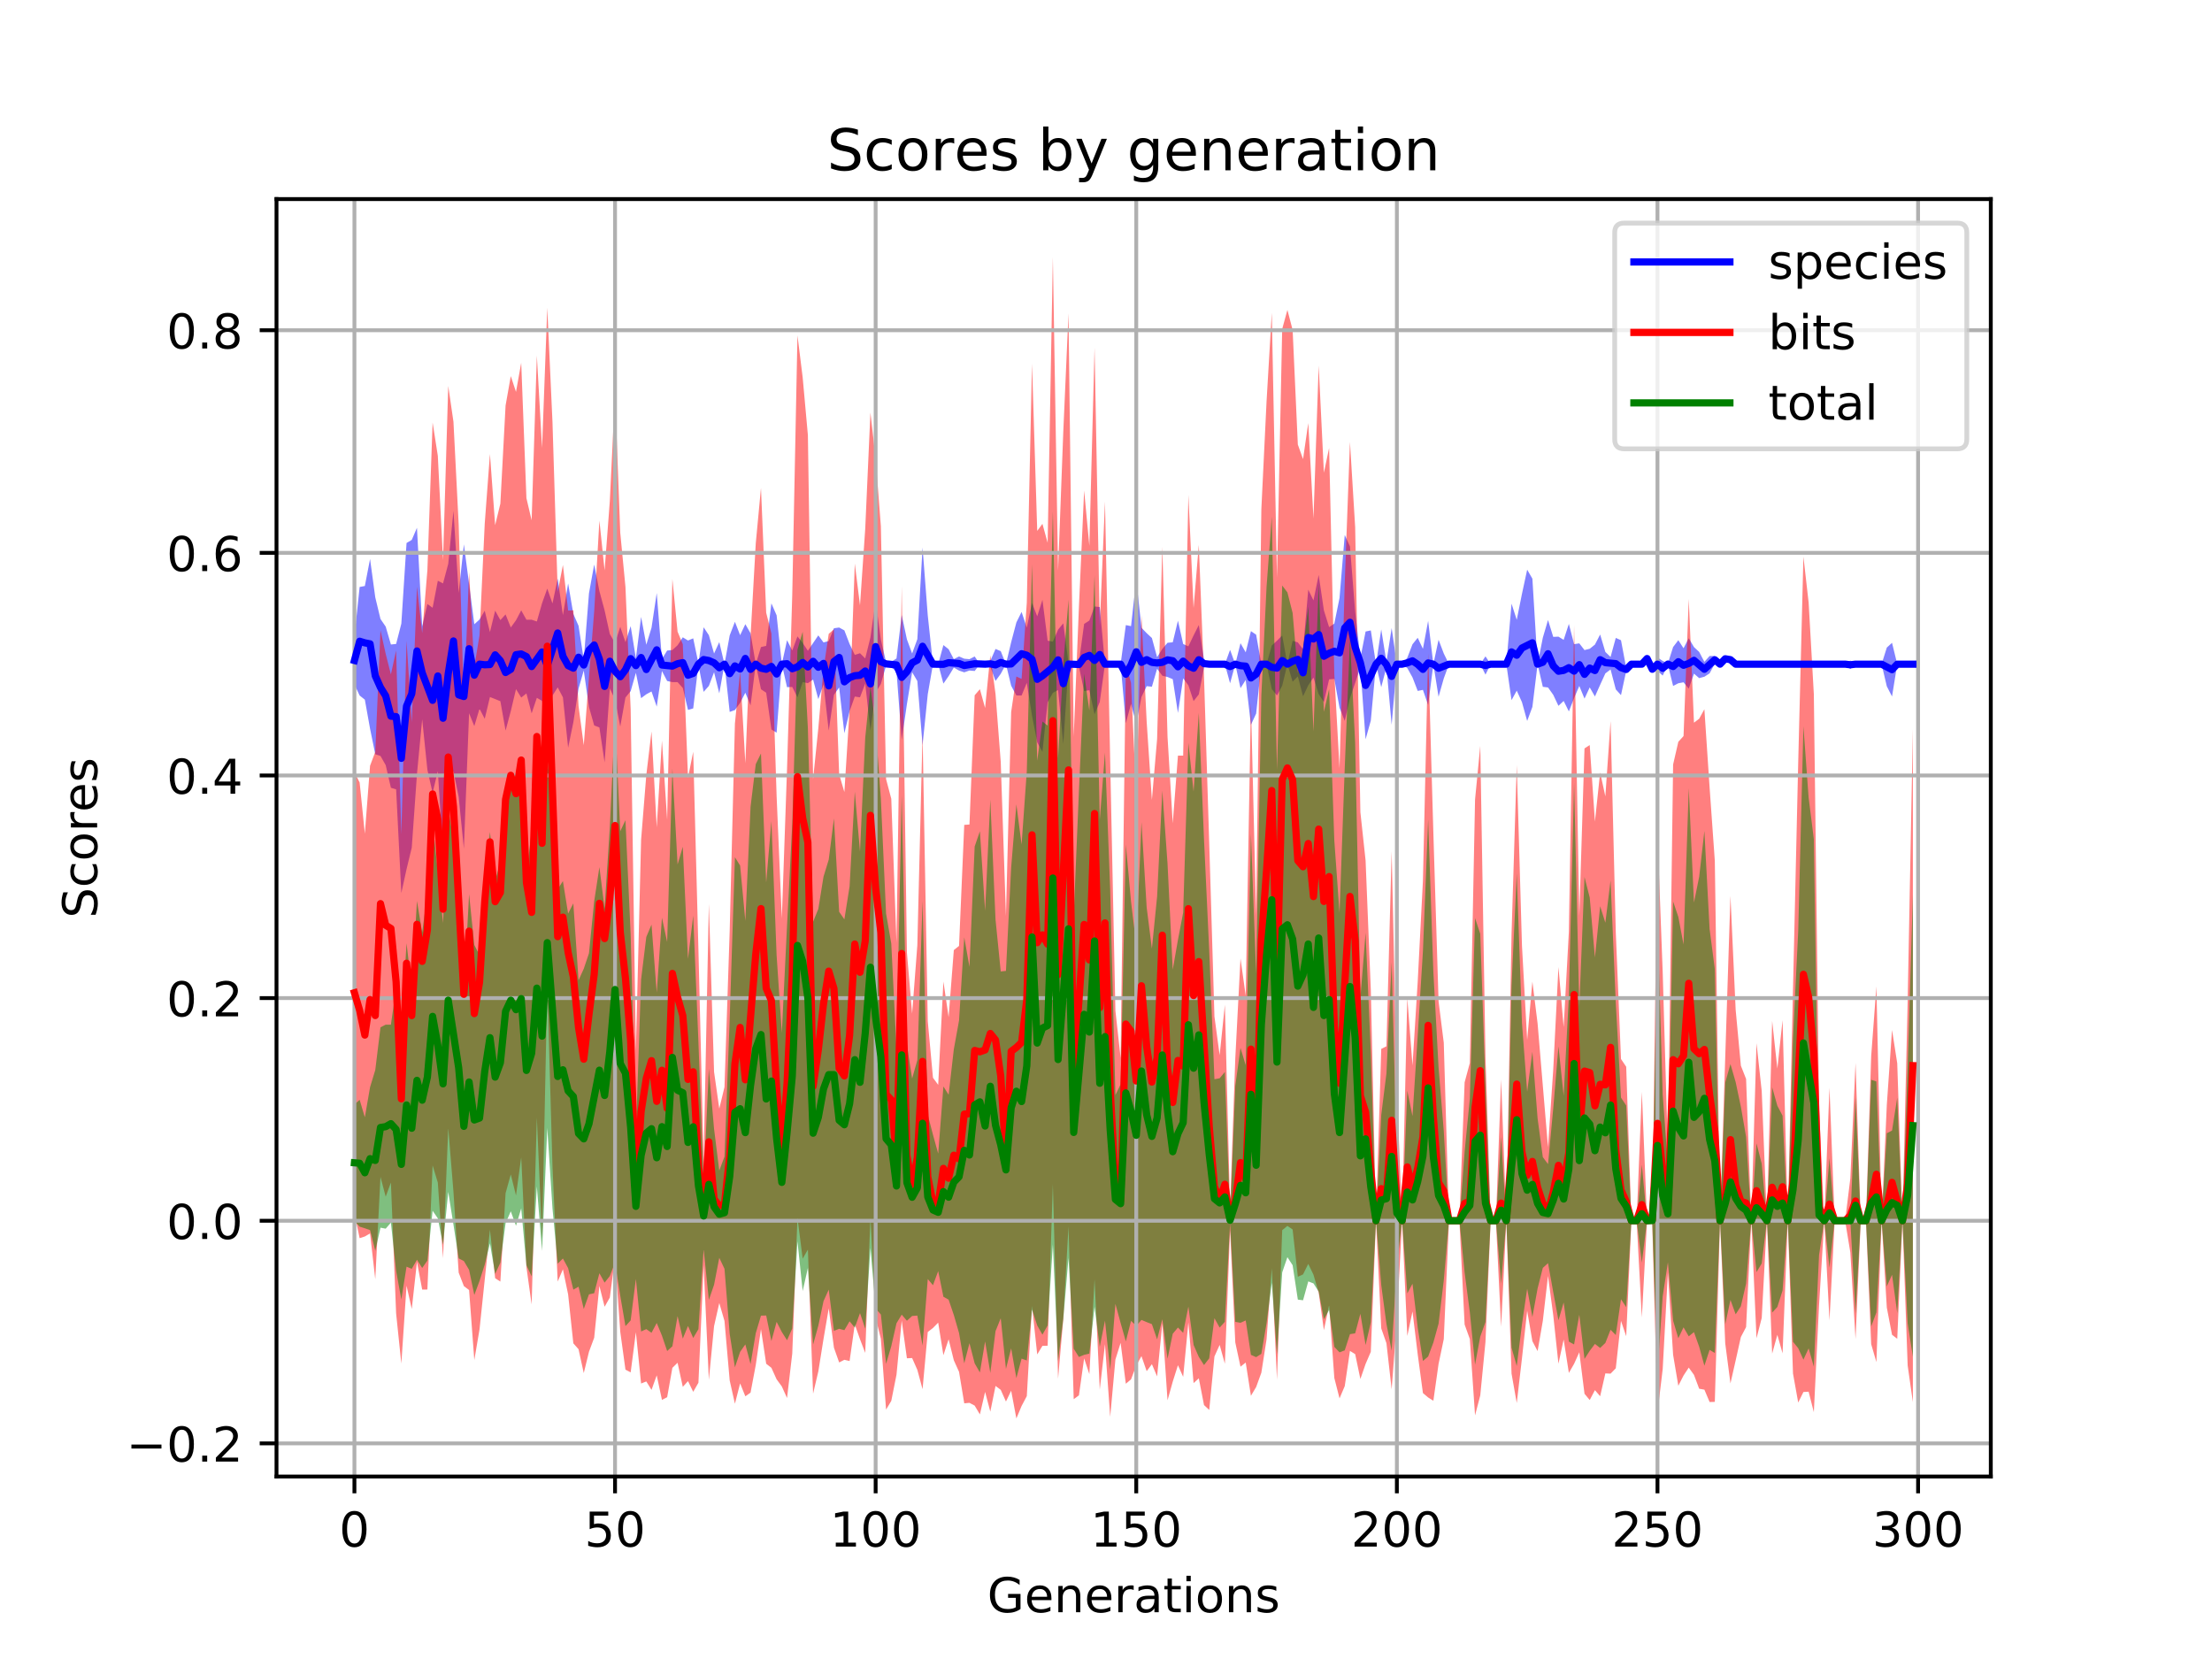 <?xml version="1.0" encoding="utf-8" standalone="no"?>
<!DOCTYPE svg PUBLIC "-//W3C//DTD SVG 1.1//EN"
  "http://www.w3.org/Graphics/SVG/1.1/DTD/svg11.dtd">
<!-- Created with matplotlib (https://matplotlib.org/) -->
<svg height="345.6pt" version="1.1" viewBox="0 0 460.8 345.6" width="460.8pt" xmlns="http://www.w3.org/2000/svg" xmlns:xlink="http://www.w3.org/1999/xlink">
 <defs>
  <style type="text/css">
*{stroke-linecap:butt;stroke-linejoin:round;}
  </style>
 </defs>
 <g id="figure_1">
  <g id="patch_1">
   <path d="M 0 345.6 
L 460.8 345.6 
L 460.8 0 
L 0 0 
z
" style="fill:#ffffff;"/>
  </g>
  <g id="axes_1">
   <g id="patch_2">
    <path d="M 57.6 307.584 
L 414.72 307.584 
L 414.72 41.472 
L 57.6 41.472 
z
" style="fill:#ffffff;"/>
   </g>
   <g id="PolyCollection_1">
    <path clip-path="url(#p793f818033)" d="M 73.833 132.597 
L 73.833 142.585 
L 74.919 144.887 
L 76.004 145.754 
L 77.09 151.8 
L 78.176 157.126 
L 79.262 157.485 
L 80.348 159.396 
L 81.433 164.11 
L 82.519 164.435 
L 83.605 186.037 
L 84.691 181.066 
L 85.777 176.585 
L 86.862 161.267 
L 87.948 149.85 
L 89.034 160.378 
L 90.12 165.179 
L 91.206 160.639 
L 92.291 177.711 
L 93.377 163.269 
L 94.463 160.621 
L 95.549 166.004 
L 96.635 176.803 
L 97.72 148.582 
L 98.806 151.264 
L 99.892 147.646 
L 100.978 149.741 
L 102.064 145.204 
L 103.149 145.628 
L 104.235 146.072 
L 105.321 152.196 
L 106.407 148.146 
L 107.493 143.56 
L 108.578 145.316 
L 109.664 144.455 
L 110.75 148.613 
L 111.836 145.372 
L 112.922 145.997 
L 114.007 154.748 
L 115.093 144.903 
L 116.179 143.193 
L 117.265 145.269 
L 118.351 155.767 
L 119.436 150.482 
L 120.522 143.455 
L 121.608 139.675 
L 122.694 147.283 
L 123.78 151.12 
L 124.865 151.536 
L 125.951 158.822 
L 127.037 143.416 
L 128.123 145.744 
L 129.209 151.359 
L 130.294 145.304 
L 131.38 143.979 
L 132.466 140.163 
L 133.552 145.437 
L 134.638 144.632 
L 135.723 144.044 
L 136.809 147.201 
L 137.895 139.79 
L 138.981 141.863 
L 140.067 142.1 
L 141.152 142.101 
L 142.238 143.31 
L 143.324 147.886 
L 144.41 147.571 
L 145.496 138.479 
L 146.581 144.123 
L 147.667 142.891 
L 148.753 140.029 
L 149.839 144.439 
L 150.925 138.359 
L 152.01 148.305 
L 153.096 147.916 
L 154.182 146.416 
L 155.268 144.308 
L 156.354 146.946 
L 157.439 138.359 
L 158.525 143.582 
L 159.611 144.307 
L 160.697 151.967 
L 161.783 152.634 
L 162.868 138.359 
L 163.954 143.154 
L 165.04 143.106 
L 166.126 145.276 
L 167.212 142.092 
L 168.297 142.315 
L 169.383 141.564 
L 170.469 145.644 
L 171.555 142.568 
L 172.641 152.205 
L 173.726 144.756 
L 174.812 143.2 
L 175.898 152.752 
L 176.984 148.167 
L 178.07 145.107 
L 179.155 145.265 
L 180.241 142.403 
L 181.327 152.16 
L 182.413 144.282 
L 183.499 142.474 
L 184.584 138.667 
L 185.67 139.034 
L 186.756 139.857 
L 187.842 154.106 
L 188.928 146.675 
L 190.013 140.029 
L 191.099 141.872 
L 192.185 155.203 
L 193.271 144.62 
L 194.357 138.359 
L 195.442 138.359 
L 196.528 142.404 
L 197.614 140.851 
L 198.7 139.062 
L 199.786 139.697 
L 200.871 140.056 
L 201.957 139.68 
L 203.043 139.78 
L 204.129 138.359 
L 205.215 138.359 
L 206.3 138.88 
L 207.386 141.846 
L 208.472 140.371 
L 209.558 138.359 
L 210.644 142.848 
L 211.729 144.879 
L 212.815 144.891 
L 213.901 142.245 
L 214.987 149.115 
L 216.073 154.638 
L 217.158 156.627 
L 218.244 146.303 
L 219.33 144.332 
L 220.416 143.751 
L 221.502 155.01 
L 222.587 138.591 
L 223.673 138.592 
L 224.759 138.889 
L 225.845 143.954 
L 226.931 143.784 
L 228.016 148.808 
L 229.102 146.234 
L 230.188 138.359 
L 231.274 138.359 
L 232.36 138.359 
L 233.445 138.359 
L 234.531 150.675 
L 235.617 146.615 
L 236.703 150.848 
L 237.789 145.198 
L 238.875 142.938 
L 239.96 143.059 
L 241.046 139.307 
L 242.132 140.766 
L 243.218 141.028 
L 244.304 141.483 
L 245.389 148.515 
L 246.475 141.304 
L 247.561 142.772 
L 248.647 146.052 
L 249.733 144.654 
L 250.818 139.075 
L 251.904 138.359 
L 252.99 138.359 
L 254.076 138.359 
L 255.162 138.359 
L 256.247 142.335 
L 257.333 138.359 
L 258.419 143.354 
L 259.505 141.646 
L 260.591 150.995 
L 261.676 148.651 
L 262.762 138.359 
L 263.848 138.359 
L 264.934 143.554 
L 266.02 144.879 
L 267.105 142.851 
L 268.191 138.359 
L 269.277 142.017 
L 270.363 140.909 
L 271.449 145.059 
L 272.534 142.765 
L 273.62 141.151 
L 274.706 144.598 
L 275.792 146.261 
L 276.878 141.519 
L 277.963 141.433 
L 279.049 147.434 
L 280.135 150.176 
L 281.221 145.443 
L 282.307 142.258 
L 283.392 139.008 
L 284.478 154.012 
L 285.564 150.106 
L 286.65 138.359 
L 287.736 143.149 
L 288.821 138.995 
L 289.907 150.974 
L 290.993 138.359 
L 292.079 138.359 
L 293.165 139.165 
L 294.25 141.117 
L 295.336 143.932 
L 296.422 143.714 
L 297.508 146.864 
L 298.594 138.359 
L 299.679 145.144 
L 300.765 141.328 
L 301.851 138.359 
L 302.937 138.359 
L 304.023 138.359 
L 305.108 138.359 
L 306.194 138.359 
L 307.28 138.359 
L 308.366 138.359 
L 309.452 140.533 
L 310.537 138.359 
L 311.623 138.359 
L 312.709 138.359 
L 313.795 138.359 
L 314.881 145.848 
L 315.966 143.876 
L 317.052 146.269 
L 318.138 150.187 
L 319.224 147.264 
L 320.31 138.359 
L 321.395 143.075 
L 322.481 143.211 
L 323.567 144.741 
L 324.653 147.036 
L 325.739 146.02 
L 326.824 148.202 
L 327.91 145.428 
L 328.996 142.895 
L 330.082 145.532 
L 331.168 143.197 
L 332.253 145.09 
L 333.339 142.662 
L 334.425 140.283 
L 335.511 139.461 
L 336.597 143.607 
L 337.682 144.805 
L 338.768 139.783 
L 339.854 138.359 
L 340.94 138.359 
L 342.026 138.359 
L 343.111 137.188 
L 344.197 140.058 
L 345.283 139.751 
L 346.369 140.73 
L 347.455 138.479 
L 348.54 142.9 
L 349.626 142.335 
L 350.712 142.133 
L 351.798 143.46 
L 352.884 140.327 
L 353.969 141.267 
L 355.055 140.973 
L 356.141 140.271 
L 357.227 138.25 
L 358.313 138.359 
L 359.398 137.563 
L 360.484 138.125 
L 361.57 138.359 
L 362.656 138.359 
L 363.742 138.359 
L 364.827 138.359 
L 365.913 138.359 
L 366.999 138.359 
L 368.085 138.359 
L 369.171 138.359 
L 370.256 138.359 
L 371.342 138.359 
L 372.428 138.359 
L 373.514 138.359 
L 374.6 138.359 
L 375.685 138.359 
L 376.771 138.359 
L 377.857 138.518 
L 378.943 138.359 
L 380.029 138.359 
L 381.114 138.359 
L 382.2 138.359 
L 383.286 138.359 
L 384.372 138.359 
L 385.458 139.366 
L 386.543 138.359 
L 387.629 138.359 
L 388.715 138.359 
L 389.801 138.359 
L 390.887 138.359 
L 391.972 138.359 
L 393.058 142.971 
L 394.144 145.088 
L 395.23 138.359 
L 396.316 138.359 
L 397.401 138.359 
L 398.487 138.359 
L 398.487 138.359 
L 398.487 138.359 
L 397.401 138.359 
L 396.316 138.359 
L 395.23 138.359 
L 394.144 133.91 
L 393.058 134.901 
L 391.972 138.359 
L 390.887 138.359 
L 389.801 138.359 
L 388.715 138.359 
L 387.629 138.359 
L 386.543 138.359 
L 385.458 137.604 
L 384.372 138.359 
L 383.286 138.359 
L 382.2 138.359 
L 381.114 138.359 
L 380.029 138.359 
L 378.943 138.359 
L 377.857 138.147 
L 376.771 138.359 
L 375.685 138.359 
L 374.6 138.359 
L 373.514 138.359 
L 372.428 138.359 
L 371.342 138.359 
L 370.256 138.359 
L 369.171 138.359 
L 368.085 138.359 
L 366.999 138.359 
L 365.913 138.359 
L 364.827 138.359 
L 363.742 138.359 
L 362.656 138.359 
L 361.57 138.359 
L 360.484 136.72 
L 359.398 136.907 
L 358.313 138.359 
L 357.227 136.648 
L 356.141 136.66 
L 355.055 137.871 
L 353.969 135.81 
L 352.884 134.799 
L 351.798 132.957 
L 350.712 135.045 
L 349.626 133.364 
L 348.54 134.789 
L 347.455 138.2 
L 346.369 137.682 
L 345.283 136.968 
L 344.197 138.773 
L 343.111 137.188 
L 342.026 138.359 
L 340.94 138.359 
L 339.854 138.359 
L 338.768 139.14 
L 337.682 133.371 
L 336.597 132.887 
L 335.511 136.861 
L 334.425 135.813 
L 333.339 132.183 
L 332.253 134.279 
L 331.168 135.151 
L 330.082 135.424 
L 328.996 134.023 
L 327.91 134.19 
L 326.824 129.974 
L 325.739 133.296 
L 324.653 132.625 
L 323.567 132.674 
L 322.481 129.158 
L 321.395 132.855 
L 320.31 138.359 
L 319.224 120.55 
L 318.138 118.675 
L 317.052 123.719 
L 315.966 129.12 
L 314.881 125.756 
L 313.795 138.359 
L 312.709 138.359 
L 311.623 138.359 
L 310.537 138.359 
L 309.452 136.73 
L 308.366 138.359 
L 307.28 138.359 
L 306.194 138.359 
L 305.108 138.359 
L 304.023 138.359 
L 302.937 138.359 
L 301.851 138.359 
L 300.765 136.133 
L 299.679 133.271 
L 298.594 138.359 
L 297.508 129.338 
L 296.422 135.165 
L 295.336 132.866 
L 294.25 134.21 
L 293.165 137.024 
L 292.079 138.359 
L 290.993 138.359 
L 289.907 130.833 
L 288.821 137.882 
L 287.736 131.118 
L 286.65 138.359 
L 285.564 131.33 
L 284.478 131.558 
L 283.392 137.102 
L 282.307 127.398 
L 281.221 113.825 
L 280.135 111.451 
L 279.049 124.568 
L 277.963 129.907 
L 276.878 130.641 
L 275.792 127.145 
L 274.706 119.772 
L 273.62 125.074 
L 272.534 122.837 
L 271.449 135.251 
L 270.363 133.823 
L 269.277 133.483 
L 268.191 138.359 
L 267.105 132.37 
L 266.02 133.47 
L 264.934 134.464 
L 263.848 138.359 
L 262.762 138.359 
L 261.676 132.215 
L 260.591 131.475 
L 259.505 135.895 
L 258.419 133.988 
L 257.333 138.359 
L 256.247 135.378 
L 255.162 138.359 
L 254.076 138.359 
L 252.99 138.359 
L 251.904 138.359 
L 250.818 137.405 
L 249.733 130.21 
L 248.647 132.363 
L 247.561 134.649 
L 246.475 134.157 
L 245.389 129.303 
L 244.304 133.805 
L 243.218 133.902 
L 242.132 135.184 
L 241.046 136.909 
L 239.96 132.905 
L 238.875 131.9 
L 237.789 130.766 
L 236.703 120.703 
L 235.617 130.435 
L 234.531 130.218 
L 233.445 138.359 
L 232.36 138.359 
L 231.274 138.359 
L 230.188 138.359 
L 229.102 126.456 
L 228.016 126.335 
L 226.931 129.278 
L 225.845 129.969 
L 224.759 137.962 
L 223.673 138.233 
L 222.587 138.088 
L 221.502 129.845 
L 220.416 131.17 
L 219.33 133.659 
L 218.244 133.463 
L 217.158 124.951 
L 216.073 128.394 
L 214.987 125.589 
L 213.901 130.738 
L 212.815 127.476 
L 211.729 129.667 
L 210.644 133.78 
L 209.558 138.359 
L 208.472 135.646 
L 207.386 135.191 
L 206.3 137.693 
L 205.215 138.359 
L 204.129 138.359 
L 203.043 136.757 
L 201.957 137.317 
L 200.871 137.219 
L 199.786 136.749 
L 198.7 137.313 
L 197.614 135.245 
L 196.528 134.381 
L 195.442 138.359 
L 194.357 138.359 
L 193.271 128.216 
L 192.185 114.056 
L 191.099 133.151 
L 190.013 136.133 
L 188.928 133.197 
L 187.842 128.112 
L 186.756 137.167 
L 185.67 137.857 
L 184.584 137.933 
L 183.499 133.238 
L 182.413 125.122 
L 181.327 132.788 
L 180.241 137.164 
L 179.155 136.078 
L 178.07 136.422 
L 176.984 134.157 
L 175.898 131.321 
L 174.812 130.724 
L 173.726 130.877 
L 172.641 133.538 
L 171.555 133.833 
L 170.469 132.36 
L 169.383 133.962 
L 168.297 135.57 
L 167.212 133.925 
L 166.126 132.569 
L 165.04 135.507 
L 163.954 133.366 
L 162.868 138.359 
L 161.783 128.179 
L 160.697 125.693 
L 159.611 134.545 
L 158.525 134.793 
L 157.439 138.359 
L 156.354 131.92 
L 155.268 130.026 
L 154.182 132.317 
L 153.096 129.532 
L 152.01 132.363 
L 150.925 138.359 
L 149.839 133.764 
L 148.753 136.133 
L 147.667 132.317 
L 146.581 130.674 
L 145.496 138.2 
L 144.41 132.978 
L 143.324 133.431 
L 142.238 132.76 
L 141.152 134.42 
L 140.067 135.414 
L 138.981 135.519 
L 137.895 137.286 
L 136.809 123.542 
L 135.723 130.78 
L 134.638 134.313 
L 133.552 128.513 
L 132.466 137.152 
L 131.38 130.434 
L 130.294 133.76 
L 129.209 130.594 
L 128.123 133.943 
L 127.037 132.07 
L 125.951 127.159 
L 124.865 123.129 
L 123.78 117.609 
L 122.694 123.605 
L 121.608 137.402 
L 120.522 130.362 
L 119.436 127.894 
L 118.351 121.548 
L 117.265 128.15 
L 116.179 120.527 
L 115.093 125.708 
L 114.007 122.62 
L 112.922 125.647 
L 111.836 129.465 
L 110.75 129.099 
L 109.664 129.097 
L 108.578 127.15 
L 107.493 129.21 
L 106.407 130.707 
L 105.321 127.994 
L 104.235 129.176 
L 103.149 127.208 
L 102.064 131.674 
L 100.978 127.23 
L 99.892 129.059 
L 98.806 130.04 
L 97.72 121.697 
L 96.635 113.405 
L 95.549 123.502 
L 94.463 106.426 
L 93.377 117.451 
L 92.291 121.533 
L 91.206 120.983 
L 90.12 126.606 
L 89.034 125.828 
L 87.948 130.486 
L 86.862 109.953 
L 85.777 112.47 
L 84.691 113.117 
L 83.605 129.916 
L 82.519 134.147 
L 81.433 134.26 
L 80.348 130.534 
L 79.262 128.947 
L 78.176 124.443 
L 77.09 116.452 
L 76.004 122.074 
L 74.919 122.278 
L 73.833 132.597 
z
" style="fill:#0000ff;fill-opacity:0.5;"/>
   </g>
   <g id="PolyCollection_2">
    <path clip-path="url(#p793f818033)" d="M 73.833 160.858 
L 73.833 252.755 
L 74.919 257.936 
L 76.004 257.582 
L 77.09 256.945 
L 78.176 266.486 
L 79.262 245.175 
L 80.348 249.295 
L 81.433 246.349 
L 82.519 273.608 
L 83.605 284.058 
L 84.691 267.84 
L 85.777 272.684 
L 86.862 262.889 
L 87.948 268.643 
L 89.034 268.632 
L 90.12 242.782 
L 91.206 246.362 
L 92.291 262.111 
L 93.377 235.01 
L 94.463 248.262 
L 95.549 265.11 
L 96.635 267.92 
L 97.72 268.739 
L 98.806 283.327 
L 99.892 276.945 
L 100.978 266.59 
L 102.064 256.168 
L 103.149 266.274 
L 104.235 266.973 
L 105.321 248.572 
L 106.407 244.667 
L 107.493 249.044 
L 108.578 241.085 
L 109.664 263.957 
L 110.75 271.742 
L 111.836 232.792 
L 112.922 258.028 
L 114.007 205.116 
L 115.093 243.06 
L 116.179 266.978 
L 117.265 264.418 
L 118.351 269.647 
L 119.436 279.837 
L 120.522 281.07 
L 121.608 286.042 
L 122.694 281.598 
L 123.78 278.676 
L 124.865 267.883 
L 125.951 272.218 
L 127.037 270.306 
L 128.123 262.024 
L 129.209 277.41 
L 130.294 285.32 
L 131.38 285.89 
L 132.466 277.517 
L 133.552 288.21 
L 134.638 287.781 
L 135.723 289.538 
L 136.809 286.503 
L 137.895 291.629 
L 138.981 291.061 
L 140.067 284.947 
L 141.152 283.887 
L 142.238 288.907 
L 143.324 287.715 
L 144.41 289.941 
L 145.496 288.046 
L 146.581 263.549 
L 147.667 287.439 
L 148.753 276.252 
L 149.839 271.439 
L 150.925 275.183 
L 152.01 287.579 
L 153.096 292.419 
L 154.182 288.186 
L 155.268 290.876 
L 156.354 290.11 
L 157.439 284.355 
L 158.525 276.894 
L 159.611 284.095 
L 160.697 284.939 
L 161.783 287.337 
L 162.868 288.821 
L 163.954 291.233 
L 165.04 281.99 
L 166.126 253.696 
L 167.212 262.207 
L 168.297 260.319 
L 169.383 290.321 
L 170.469 285.702 
L 171.555 278.917 
L 172.641 272.567 
L 173.726 280.75 
L 174.812 283.824 
L 175.898 283.27 
L 176.984 283.526 
L 178.07 275.899 
L 179.155 278.986 
L 180.241 281.829 
L 181.327 253.747 
L 182.413 274.503 
L 183.499 278.889 
L 184.584 293.642 
L 185.67 291.832 
L 186.756 286.378 
L 187.842 275.11 
L 188.928 282.954 
L 190.013 282.907 
L 191.099 285.364 
L 192.185 289.391 
L 193.271 277.482 
L 194.357 276.641 
L 195.442 275.528 
L 196.528 282.309 
L 197.614 278.992 
L 198.7 283.37 
L 199.786 285.778 
L 200.871 292.341 
L 201.957 292.236 
L 203.043 292.818 
L 204.129 294.647 
L 205.215 289.958 
L 206.3 294.076 
L 207.386 288.717 
L 208.472 289.527 
L 209.558 291.964 
L 210.644 289.705 
L 211.729 295.488 
L 212.815 292.894 
L 213.901 290.834 
L 214.987 272.051 
L 216.073 282.154 
L 217.158 280.361 
L 218.244 280.338 
L 219.33 246.692 
L 220.416 287.211 
L 221.502 274.76 
L 222.587 255.491 
L 223.673 291.477 
L 224.759 290.679 
L 225.845 282.97 
L 226.931 286.251 
L 228.016 266.513 
L 229.102 289.48 
L 230.188 280.01 
L 231.274 295.148 
L 232.36 283.218 
L 233.445 279.741 
L 234.531 288.258 
L 235.617 287.344 
L 236.703 284.466 
L 237.789 282.505 
L 238.875 285.641 
L 239.96 284.181 
L 241.046 286.727 
L 242.132 275.72 
L 243.218 291.705 
L 244.304 287.822 
L 245.389 284.397 
L 246.475 286.822 
L 247.561 275.494 
L 248.647 288.124 
L 249.733 287.128 
L 250.818 292.699 
L 251.904 293.714 
L 252.99 282.587 
L 254.076 280.165 
L 255.162 284.086 
L 256.247 256.288 
L 257.333 279.662 
L 258.419 284.705 
L 259.505 283.839 
L 260.591 290.769 
L 261.676 288.949 
L 262.762 285.958 
L 263.848 279 
L 264.934 264.195 
L 266.02 287.41 
L 267.105 256.27 
L 268.191 255.382 
L 269.277 256.125 
L 270.363 265.969 
L 271.449 265.48 
L 272.534 263.297 
L 273.62 265.548 
L 274.706 269.275 
L 275.792 277.099 
L 276.878 271.877 
L 277.963 287.055 
L 279.049 291.308 
L 280.135 288.756 
L 281.221 281.421 
L 282.307 282.089 
L 283.392 287.269 
L 284.478 284.136 
L 285.564 281.607 
L 286.65 254.301 
L 287.736 276.724 
L 288.821 279.814 
L 289.907 289.422 
L 290.993 274.998 
L 292.079 254.301 
L 293.165 278.3 
L 294.25 273.201 
L 295.336 282.131 
L 296.422 290.199 
L 297.508 291.117 
L 298.594 291.802 
L 299.679 284.13 
L 300.765 278.956 
L 301.851 254.301 
L 302.937 254.301 
L 304.023 254.301 
L 305.108 275.925 
L 306.194 278.946 
L 307.28 294.849 
L 308.366 290.688 
L 309.452 279.536 
L 310.537 254.301 
L 311.623 254.301 
L 312.709 276.376 
L 313.795 254.301 
L 314.881 286.148 
L 315.966 292.279 
L 317.052 282.972 
L 318.138 273.054 
L 319.224 279.393 
L 320.31 281.458 
L 321.395 275.172 
L 322.481 265.793 
L 323.567 273.974 
L 324.653 284.078 
L 325.739 279.043 
L 326.824 286.004 
L 327.91 284.114 
L 328.996 281.702 
L 330.082 290.348 
L 331.168 291.653 
L 332.253 289.59 
L 333.339 290.856 
L 334.425 286.1 
L 335.511 286.156 
L 336.597 285.041 
L 337.682 275.16 
L 338.768 278.359 
L 339.854 254.301 
L 340.94 254.301 
L 342.026 274.441 
L 343.111 254.301 
L 344.197 255.002 
L 345.283 294.304 
L 346.369 285.213 
L 347.455 265.113 
L 348.54 282.238 
L 349.626 288.684 
L 350.712 286.546 
L 351.798 284.895 
L 352.884 286.409 
L 353.969 289.295 
L 355.055 289.49 
L 356.141 292.062 
L 357.227 292.037 
L 358.313 254.301 
L 359.398 279.855 
L 360.484 288.19 
L 361.57 283.399 
L 362.656 278.522 
L 363.742 276.455 
L 364.827 254.301 
L 365.913 278.782 
L 366.999 274.547 
L 368.085 254.301 
L 369.171 281.984 
L 370.256 278.072 
L 371.342 281.923 
L 372.428 254.301 
L 373.514 286.125 
L 374.6 292.174 
L 375.685 289.979 
L 376.771 289.918 
L 377.857 294.186 
L 378.943 271.871 
L 380.029 254.301 
L 381.114 275.077 
L 382.2 254.301 
L 383.286 254.301 
L 384.372 254.301 
L 385.458 260.899 
L 386.543 278.946 
L 387.629 254.301 
L 388.715 254.301 
L 389.801 280.006 
L 390.887 283.746 
L 391.972 254.301 
L 393.058 272.401 
L 394.144 278.057 
L 395.23 278.893 
L 396.316 254.301 
L 397.401 284.454 
L 398.487 292.086 
L 398.487 151.897 
L 398.487 151.897 
L 397.401 208.715 
L 396.316 254.301 
L 395.23 221.51 
L 394.144 214.556 
L 393.058 230.167 
L 391.972 254.301 
L 390.887 205.483 
L 389.801 220.026 
L 388.715 254.301 
L 387.629 254.301 
L 386.543 221.44 
L 385.458 245.502 
L 384.372 254.301 
L 383.286 254.301 
L 382.2 254.301 
L 381.114 226.598 
L 380.029 254.301 
L 378.943 230.874 
L 377.857 144.63 
L 376.771 125.525 
L 375.685 115.958 
L 374.6 158.823 
L 373.514 206.152 
L 372.428 254.301 
L 371.342 212.518 
L 370.256 222.606 
L 369.171 212.677 
L 368.085 254.301 
L 366.999 227.305 
L 365.913 217.311 
L 364.827 254.301 
L 363.742 224.761 
L 362.656 222.005 
L 361.57 210.362 
L 360.484 186.627 
L 359.398 220.228 
L 358.313 254.301 
L 357.227 179.328 
L 356.141 164.049 
L 355.055 147.749 
L 353.969 149.724 
L 352.884 150.55 
L 351.798 124.77 
L 350.712 153.335 
L 349.626 154.531 
L 348.54 159.254 
L 347.455 239.884 
L 346.369 202.499 
L 345.283 173.715 
L 344.197 253.365 
L 343.111 254.301 
L 342.026 227.446 
L 340.94 254.301 
L 339.854 254.301 
L 338.768 222.222 
L 337.682 220.606 
L 336.597 194.206 
L 335.511 150.204 
L 334.425 165.895 
L 333.339 160.912 
L 332.253 171.15 
L 331.168 155.21 
L 330.082 155.907 
L 328.996 190.708 
L 327.91 130.27 
L 326.824 194.118 
L 325.739 213.958 
L 324.653 201.45 
L 323.567 222.837 
L 322.481 238.977 
L 321.395 226.146 
L 320.31 213.212 
L 319.224 204.491 
L 318.138 216.634 
L 317.052 196.964 
L 315.966 159.39 
L 314.881 194.61 
L 313.795 254.301 
L 312.709 224.867 
L 311.623 254.301 
L 310.537 254.301 
L 309.452 220.161 
L 308.366 155.388 
L 307.28 166.563 
L 306.194 221.44 
L 305.108 225.468 
L 304.023 254.301 
L 302.937 254.301 
L 301.851 254.301 
L 300.765 217.225 
L 299.679 208.588 
L 298.594 173.453 
L 297.508 136.083 
L 296.422 183.483 
L 295.336 204.492 
L 294.25 221.964 
L 293.165 207.882 
L 292.079 254.301 
L 290.993 226.704 
L 289.907 177.335 
L 288.821 217.957 
L 287.736 218.503 
L 286.65 254.301 
L 285.564 206.262 
L 284.478 179.263 
L 283.392 169.205 
L 282.307 109.829 
L 281.221 92.07 
L 280.135 121.403 
L 279.049 160.034 
L 277.963 140.427 
L 276.878 93.328 
L 275.792 98.477 
L 274.706 76.16 
L 273.62 108.005 
L 272.534 88.137 
L 271.449 95.644 
L 270.363 92.611 
L 269.277 68.719 
L 268.191 64.56 
L 267.105 68.53 
L 266.02 120.347 
L 264.934 65.172 
L 263.848 83.617 
L 262.762 106.084 
L 261.676 190.625 
L 260.591 146.341 
L 259.505 207.422 
L 258.419 199.674 
L 257.333 220.485 
L 256.247 251.65 
L 255.162 209.33 
L 254.076 219.814 
L 252.99 211.765 
L 251.904 175.613 
L 250.818 140.984 
L 249.733 113.5 
L 248.647 126.664 
L 247.561 103.094 
L 246.475 157.409 
L 245.389 157.413 
L 244.304 171.505 
L 243.218 153.488 
L 242.132 113.919 
L 241.046 153.961 
L 239.96 166.639 
L 238.875 150.401 
L 237.789 128.202 
L 236.703 165.921 
L 235.617 142.258 
L 234.531 138.411 
L 233.445 220.379 
L 232.36 210.552 
L 231.274 158.667 
L 230.188 104.496 
L 229.102 130.352 
L 228.016 72.438 
L 226.931 113.696 
L 225.845 102.19 
L 224.759 126.45 
L 223.673 153.442 
L 222.587 65.289 
L 221.502 89.924 
L 220.416 118.876 
L 219.33 53.568 
L 218.244 113.073 
L 217.158 109.125 
L 216.073 110.597 
L 214.987 75.77 
L 213.901 125.553 
L 212.815 141.426 
L 211.729 140.925 
L 210.644 148.314 
L 209.558 190.804 
L 208.472 158.722 
L 207.386 144.568 
L 206.3 136.507 
L 205.215 147.488 
L 204.129 143.568 
L 203.043 144.837 
L 201.957 171.764 
L 200.871 171.836 
L 199.786 197.05 
L 198.7 197.917 
L 197.614 211.889 
L 196.528 204.482 
L 195.442 225.998 
L 194.357 224.514 
L 193.271 212.745 
L 192.185 152.816 
L 191.099 196.896 
L 190.013 211.145 
L 188.928 198.431 
L 187.842 122.144 
L 186.756 196.367 
L 185.67 166.4 
L 184.584 162.293 
L 183.499 109.61 
L 182.413 95.525 
L 181.327 85.956 
L 180.241 110.186 
L 179.155 126.112 
L 178.07 117.415 
L 176.984 147.861 
L 175.898 164.998 
L 174.812 161.298 
L 173.726 131.096 
L 172.641 132.036 
L 171.555 139.308 
L 170.469 151.736 
L 169.383 162.301 
L 168.297 90.647 
L 167.212 78.635 
L 166.126 69.876 
L 165.04 123.964 
L 163.954 160.205 
L 162.868 191.327 
L 161.783 165.815 
L 160.697 131.933 
L 159.611 127.645 
L 158.525 101.658 
L 157.439 113.199 
L 156.354 132.558 
L 155.268 159.008 
L 154.182 139.879 
L 153.096 150.743 
L 152.01 193.902 
L 150.925 226.457 
L 149.839 230.943 
L 148.753 223.294 
L 147.667 188.284 
L 146.581 241.969 
L 145.496 197.826 
L 144.41 156.604 
L 143.324 162.001 
L 142.238 134.202 
L 141.152 131.582 
L 140.067 120.61 
L 138.981 170.758 
L 137.895 154.28 
L 136.809 172.364 
L 135.723 152.37 
L 134.638 161.45 
L 133.552 174.942 
L 132.466 218.708 
L 131.38 147.767 
L 130.294 122.251 
L 129.209 110.974 
L 128.123 81.919 
L 127.037 104.395 
L 125.951 118.825 
L 124.865 108.461 
L 123.78 127.341 
L 122.694 141.025 
L 121.608 155.256 
L 120.522 147.092 
L 119.436 127.134 
L 118.351 127.191 
L 117.265 117.694 
L 116.179 123.262 
L 115.093 87.95 
L 114.007 64.112 
L 112.922 93.326 
L 111.836 74.068 
L 110.75 108.392 
L 109.664 103.775 
L 108.578 75.571 
L 107.493 81.64 
L 106.407 78.349 
L 105.321 84.488 
L 104.235 104.92 
L 103.149 109.399 
L 102.064 94.585 
L 100.978 109.091 
L 99.892 132.314 
L 98.806 138.97 
L 97.72 119.204 
L 96.635 146.347 
L 95.549 109.203 
L 94.463 87.854 
L 93.377 80.4 
L 92.291 116.689 
L 91.206 94.948 
L 90.12 88.016 
L 89.034 118.772 
L 87.948 131.897 
L 86.862 122.209 
L 85.777 150.452 
L 84.691 133.477 
L 83.605 173.767 
L 82.519 135.5 
L 81.433 140.48 
L 80.348 136.192 
L 79.262 131.311 
L 78.176 156.624 
L 77.09 159.513 
L 76.004 173.672 
L 74.919 163.009 
L 73.833 160.858 
z
" style="fill:#ff0000;fill-opacity:0.5;"/>
   </g>
   <g id="PolyCollection_3">
    <path clip-path="url(#p793f818033)" d="M 73.833 230.072 
L 73.833 254.387 
L 74.919 255.537 
L 76.004 255.873 
L 77.09 256.262 
L 78.176 260.574 
L 79.262 255.75 
L 80.348 255.954 
L 81.433 254.698 
L 82.519 264.77 
L 83.605 270.695 
L 84.691 263.873 
L 85.777 264.324 
L 86.862 262.429 
L 87.948 264.145 
L 89.034 262.602 
L 90.12 252.223 
L 91.206 253.798 
L 92.291 259.293 
L 93.377 248.294 
L 94.463 255.103 
L 95.549 262.138 
L 96.635 262.7 
L 97.72 264.536 
L 98.806 269.768 
L 99.892 266.857 
L 100.978 263.437 
L 102.064 259.013 
L 103.149 265.371 
L 104.235 263.047 
L 105.321 254.814 
L 106.407 252.336 
L 107.493 255.355 
L 108.578 251.733 
L 109.664 263.578 
L 110.75 265.887 
L 111.836 247.169 
L 112.922 260.595 
L 114.007 234.974 
L 115.093 251.743 
L 116.179 263.256 
L 117.265 262.17 
L 118.351 264.175 
L 119.436 268.657 
L 120.522 268.043 
L 121.608 272.689 
L 122.694 269.637 
L 123.78 269.403 
L 124.865 265.24 
L 125.951 267.195 
L 127.037 265.822 
L 128.123 263.019 
L 129.209 269.936 
L 130.294 276.257 
L 131.38 275.068 
L 132.466 266.427 
L 133.552 277.374 
L 134.638 276.878 
L 135.723 277.641 
L 136.809 275.603 
L 137.895 278.239 
L 138.981 281.445 
L 140.067 280.462 
L 141.152 274.173 
L 142.238 278.864 
L 143.324 276.225 
L 144.41 278.722 
L 145.496 276.893 
L 146.581 260.263 
L 147.667 270.803 
L 148.753 267.643 
L 149.839 262.028 
L 150.925 264.318 
L 152.01 277.899 
L 153.096 284.843 
L 154.182 281.614 
L 155.268 280.068 
L 156.354 284.159 
L 157.439 277.738 
L 158.525 274.072 
L 159.611 274.044 
L 160.697 279.371 
L 161.783 275.365 
L 162.868 277.481 
L 163.954 279.197 
L 165.04 276.756 
L 166.126 258.594 
L 167.212 268.947 
L 168.297 264.142 
L 169.383 280.106 
L 170.469 276.187 
L 171.555 271.052 
L 172.641 268.654 
L 173.726 277.242 
L 174.812 276.814 
L 175.898 277.099 
L 176.984 275.251 
L 178.07 276.568 
L 179.155 273.537 
L 180.241 276.794 
L 181.327 259.973 
L 182.413 272.614 
L 183.499 273.834 
L 184.584 284.121 
L 185.67 280.428 
L 186.756 275.665 
L 187.842 273.866 
L 188.928 275.138 
L 190.013 274.144 
L 191.099 274.063 
L 192.185 280.308 
L 193.271 266.449 
L 194.357 267.736 
L 195.442 264.795 
L 196.528 270.138 
L 197.614 270.747 
L 198.7 273.945 
L 199.786 277.698 
L 200.871 284.011 
L 201.957 279.807 
L 203.043 284.018 
L 204.129 285.911 
L 205.215 279.444 
L 206.3 286.019 
L 207.386 277.309 
L 208.472 274.617 
L 209.558 285.17 
L 210.644 280.881 
L 211.729 287.09 
L 212.815 283.029 
L 213.901 283.41 
L 214.987 272.813 
L 216.073 276.118 
L 217.158 278.039 
L 218.244 276.112 
L 219.33 259.282 
L 220.416 283.532 
L 221.502 274.71 
L 222.587 262.067 
L 223.673 280.956 
L 224.759 282.685 
L 225.845 282.237 
L 226.931 281.993 
L 228.016 272.24 
L 229.102 280.576 
L 230.188 275.109 
L 231.274 285.377 
L 232.36 271.62 
L 233.445 275.607 
L 234.531 279.446 
L 235.617 275.163 
L 236.703 276.206 
L 237.789 274.966 
L 238.875 275.42 
L 239.96 275.847 
L 241.046 279.026 
L 242.132 274.826 
L 243.218 283.063 
L 244.304 277.848 
L 245.389 276.55 
L 246.475 277.652 
L 247.561 272.194 
L 248.647 280.171 
L 249.733 282.664 
L 250.818 284.369 
L 251.904 282.969 
L 252.99 274.609 
L 254.076 276.561 
L 255.162 275.358 
L 256.247 254.937 
L 257.333 275.369 
L 258.419 275.562 
L 259.505 275.073 
L 260.591 282.241 
L 261.676 282.72 
L 262.762 282.031 
L 263.848 275.644 
L 264.934 267.252 
L 266.02 282.129 
L 267.105 265.07 
L 268.191 261.893 
L 269.277 263.565 
L 270.363 270.732 
L 271.449 270.872 
L 272.534 266.938 
L 273.62 267.356 
L 274.706 269.072 
L 275.792 274.834 
L 276.878 272.891 
L 277.963 280.58 
L 279.049 281.721 
L 280.135 281.305 
L 281.221 277.931 
L 282.307 277.759 
L 283.392 273.681 
L 284.478 280.188 
L 285.564 275.485 
L 286.65 254.301 
L 287.736 267.711 
L 288.821 275.802 
L 289.907 281.368 
L 290.993 263.841 
L 292.079 254.301 
L 293.165 269.437 
L 294.25 267.428 
L 295.336 276.594 
L 296.422 283.516 
L 297.508 282.59 
L 298.594 279.683 
L 299.679 275.764 
L 300.765 266.744 
L 301.851 254.301 
L 302.937 254.301 
L 304.023 254.301 
L 305.108 265.113 
L 306.194 273.381 
L 307.28 284.276 
L 308.366 278.434 
L 309.452 275.418 
L 310.537 254.301 
L 311.623 254.301 
L 312.709 267.418 
L 313.795 254.301 
L 314.881 280.746 
L 315.966 284.571 
L 317.052 275.902 
L 318.138 268.471 
L 319.224 274.366 
L 320.31 268.413 
L 321.395 264.13 
L 322.481 263.143 
L 323.567 269.162 
L 324.653 275.044 
L 325.739 271.335 
L 326.824 279.479 
L 327.91 280.074 
L 328.996 273.897 
L 330.082 283.089 
L 331.168 281.407 
L 332.253 279.962 
L 333.339 280.805 
L 334.425 279.763 
L 335.511 277.009 
L 336.597 278.112 
L 337.682 270.647 
L 338.768 272.305 
L 339.854 254.301 
L 340.94 254.301 
L 342.026 263.046 
L 343.111 254.301 
L 344.197 254.534 
L 345.283 286.061 
L 346.369 270.084 
L 347.455 262.966 
L 348.54 275.126 
L 349.626 278.78 
L 350.712 276.507 
L 351.798 278.382 
L 352.884 277.505 
L 353.969 280.552 
L 355.055 284.507 
L 356.141 281.206 
L 357.227 281.847 
L 358.313 254.301 
L 359.398 275.88 
L 360.484 270.797 
L 361.57 273.799 
L 362.656 272.109 
L 363.742 267.418 
L 364.827 254.301 
L 365.913 265.008 
L 366.999 263.205 
L 368.085 254.301 
L 369.171 273.434 
L 370.256 272.268 
L 371.342 268.835 
L 372.428 254.301 
L 373.514 279.512 
L 374.6 280.857 
L 375.685 283.24 
L 376.771 280.893 
L 377.857 284.709 
L 378.943 261.456 
L 380.029 254.301 
L 381.114 264.079 
L 382.2 254.301 
L 383.286 254.301 
L 384.372 254.301 
L 385.458 254.301 
L 386.543 273.62 
L 387.629 254.301 
L 388.715 254.301 
L 389.801 276.323 
L 390.887 273.404 
L 391.972 254.301 
L 393.058 267.975 
L 394.144 265.553 
L 395.23 273.54 
L 396.316 254.301 
L 397.401 275.692 
L 398.487 282.656 
L 398.487 186.326 
L 398.487 186.326 
L 397.401 222.229 
L 396.316 254.301 
L 395.23 228.648 
L 394.144 235.521 
L 393.058 236.068 
L 391.972 254.301 
L 390.887 225.286 
L 389.801 224.938 
L 388.715 254.301 
L 387.629 254.301 
L 386.543 228.542 
L 385.458 254.301 
L 384.372 254.301 
L 383.286 254.301 
L 382.2 254.301 
L 381.114 241.262 
L 380.029 254.301 
L 378.943 244.76 
L 377.857 174.812 
L 376.771 166.161 
L 375.685 151.291 
L 374.6 193.982 
L 373.514 216.156 
L 372.428 254.301 
L 371.342 232.425 
L 370.256 230.344 
L 369.171 226.502 
L 368.085 254.301 
L 366.999 242.428 
L 365.913 238.186 
L 364.827 254.301 
L 363.742 236.81 
L 362.656 230.556 
L 361.57 225.421 
L 360.484 221.66 
L 359.398 225.528 
L 358.313 254.301 
L 357.227 201.876 
L 356.141 193.527 
L 355.055 173.093 
L 353.969 182.653 
L 352.884 188.019 
L 351.798 164.201 
L 350.712 196.76 
L 349.626 190.997 
L 348.54 187.8 
L 347.455 242.746 
L 346.369 227.994 
L 345.283 191.163 
L 344.197 253.989 
L 343.111 254.301 
L 342.026 242.64 
L 340.94 254.301 
L 339.854 254.301 
L 338.768 230.294 
L 337.682 228.653 
L 336.597 208.838 
L 335.511 183.387 
L 334.425 192.214 
L 333.339 188.775 
L 332.253 199.461 
L 331.168 186.966 
L 330.082 182.695 
L 328.996 209.661 
L 327.91 163.028 
L 326.824 207.55 
L 325.739 228.229 
L 324.653 217.975 
L 323.567 230.921 
L 322.481 242.51 
L 321.395 241.037 
L 320.31 232.98 
L 319.224 219.103 
L 318.138 227.41 
L 317.052 213.089 
L 315.966 181.947 
L 314.881 205.382 
L 313.795 254.301 
L 312.709 236.81 
L 311.623 254.301 
L 310.537 254.301 
L 309.452 225.896 
L 308.366 194.523 
L 307.28 191.252 
L 306.194 228.86 
L 305.108 239.884 
L 304.023 254.301 
L 302.937 254.301 
L 301.851 254.301 
L 300.765 235.603 
L 299.679 222.343 
L 298.594 202.418 
L 297.508 170.677 
L 296.422 198.134 
L 295.336 215.656 
L 294.25 232.508 
L 293.165 227.213 
L 292.079 254.301 
L 290.993 241.58 
L 289.907 200.441 
L 288.821 223.603 
L 287.736 232.277 
L 286.65 254.301 
L 285.564 219.097 
L 284.478 194.306 
L 283.392 207.89 
L 282.307 154.705 
L 281.221 133.094 
L 280.135 159.931 
L 279.049 190.15 
L 277.963 175.098 
L 276.878 143.567 
L 275.792 148.275 
L 274.706 121.733 
L 273.62 152.361 
L 272.534 126.358 
L 271.449 135.197 
L 270.363 140.134 
L 269.277 127.69 
L 268.191 123.4 
L 267.105 121.972 
L 266.02 160.379 
L 264.934 107.626 
L 263.848 122.236 
L 262.762 144.815 
L 261.676 202.773 
L 260.591 173.677 
L 259.505 221.894 
L 258.419 218.305 
L 257.333 226.21 
L 256.247 253.452 
L 255.162 223.305 
L 254.076 224.62 
L 252.99 224.823 
L 251.904 198.018 
L 250.818 174.861 
L 249.733 148.502 
L 248.647 164.881 
L 247.561 154.758 
L 246.475 190.111 
L 245.389 195.772 
L 244.304 201.999 
L 243.218 179.904 
L 242.132 164.714 
L 241.046 186.75 
L 239.96 197.614 
L 238.875 189.031 
L 237.789 171.252 
L 236.703 196.805 
L 235.617 187.804 
L 234.531 175.915 
L 233.445 225.892 
L 232.36 228.103 
L 231.274 185.354 
L 230.188 156.772 
L 229.102 170.757 
L 228.016 119.811 
L 226.931 148.007 
L 225.845 140.368 
L 224.759 164.778 
L 223.673 190.862 
L 222.587 124.922 
L 221.502 138.408 
L 220.416 157.916 
L 219.33 106.533 
L 218.244 151.158 
L 217.158 150.306 
L 216.073 158.462 
L 214.987 117.567 
L 213.901 160.635 
L 212.815 175.922 
L 211.729 167.555 
L 210.644 180.668 
L 209.558 202.257 
L 208.472 202.369 
L 207.386 191.54 
L 206.3 166.559 
L 205.215 189.704 
L 204.129 173.16 
L 203.043 176.335 
L 201.957 201.419 
L 200.871 195.254 
L 199.786 212.586 
L 198.7 218.57 
L 197.614 228.049 
L 196.528 226.325 
L 195.442 240.308 
L 194.357 236.386 
L 193.271 232.24 
L 192.185 187.693 
L 191.099 220.837 
L 190.013 224.678 
L 188.928 217.642 
L 187.842 165.647 
L 186.756 218.466 
L 185.67 196.557 
L 184.584 190.294 
L 183.499 166.369 
L 182.413 151.37 
L 181.327 143.023 
L 180.241 153.683 
L 179.155 177.398 
L 178.07 164.933 
L 176.984 184.641 
L 175.898 191.513 
L 174.812 189.942 
L 173.726 170.486 
L 172.641 179.075 
L 171.555 182.613 
L 170.469 189.35 
L 169.383 192.029 
L 168.297 151.706 
L 167.212 131.61 
L 166.126 135.312 
L 165.04 171.688 
L 163.954 192.78 
L 162.868 215.14 
L 161.783 198.997 
L 160.697 171.034 
L 159.611 183.835 
L 158.525 156.961 
L 157.439 159.179 
L 156.354 168.049 
L 155.268 191.83 
L 154.182 180.319 
L 153.096 178.574 
L 152.01 212.231 
L 150.925 240.944 
L 149.839 243.844 
L 148.753 235.18 
L 147.667 222.64 
L 146.581 246.35 
L 145.496 217.106 
L 144.41 190.737 
L 143.324 199.754 
L 142.238 176.391 
L 141.152 180.075 
L 140.067 160.085 
L 138.981 196.23 
L 137.895 191.168 
L 136.809 206.762 
L 135.723 192.613 
L 134.638 195.179 
L 133.552 204.01 
L 132.466 236.185 
L 131.38 194.709 
L 130.294 170.862 
L 129.209 173.155 
L 128.123 149.252 
L 127.037 172.287 
L 125.951 189.226 
L 124.865 180.633 
L 123.78 187.733 
L 122.694 198.576 
L 121.608 201.806 
L 120.522 204.199 
L 119.436 188.188 
L 118.351 190.312 
L 117.265 183.544 
L 116.179 185.241 
L 115.093 168.664 
L 114.007 157.766 
L 112.922 171.1 
L 111.836 164.518 
L 110.75 172.964 
L 109.664 182.401 
L 108.578 164.327 
L 107.493 165.317 
L 106.407 164.386 
L 105.321 166.493 
L 104.235 179.726 
L 103.149 183.391 
L 102.064 173.318 
L 100.978 182.994 
L 99.892 198.972 
L 98.806 196.855 
L 97.72 186.266 
L 96.635 206.574 
L 95.549 182.728 
L 94.463 175.056 
L 93.377 168.403 
L 92.291 192.278 
L 91.206 181.687 
L 90.12 171.231 
L 89.034 186.134 
L 87.948 194.237 
L 86.862 187.684 
L 85.777 205.744 
L 84.691 196.496 
L 83.605 214.426 
L 82.519 205.802 
L 81.433 213.463 
L 80.348 213.452 
L 79.262 214.001 
L 78.176 222.904 
L 77.09 226.474 
L 76.004 232.746 
L 74.919 229.108 
L 73.833 230.072 
z
" style="fill:#008000;fill-opacity:0.5;"/>
   </g>
   <g id="matplotlib.axis_1">
    <g id="xtick_1">
     <g id="line2d_1">
      <path clip-path="url(#p793f818033)" d="M 73.833 307.584 
L 73.833 41.472 
" style="fill:none;stroke:#b0b0b0;stroke-linecap:square;stroke-width:0.8;"/>
     </g>
     <g id="line2d_2">
      <defs>
       <path d="M 0 0 
L 0 3.5 
" id="mbaa64f2c87" style="stroke:#000000;stroke-width:0.8;"/>
      </defs>
      <g>
       <use style="stroke:#000000;stroke-width:0.8;" x="73.833" xlink:href="#mbaa64f2c87" y="307.584"/>
      </g>
     </g>
     <g id="text_1">
      <!-- 0 -->
      <defs>
       <path d="M 31.781 66.406 
Q 24.172 66.406 20.328 58.906 
Q 16.5 51.422 16.5 36.375 
Q 16.5 21.391 20.328 13.891 
Q 24.172 6.391 31.781 6.391 
Q 39.453 6.391 43.281 13.891 
Q 47.125 21.391 47.125 36.375 
Q 47.125 51.422 43.281 58.906 
Q 39.453 66.406 31.781 66.406 
z
M 31.781 74.219 
Q 44.047 74.219 50.516 64.516 
Q 56.984 54.828 56.984 36.375 
Q 56.984 17.969 50.516 8.266 
Q 44.047 -1.422 31.781 -1.422 
Q 19.531 -1.422 13.062 8.266 
Q 6.594 17.969 6.594 36.375 
Q 6.594 54.828 13.062 64.516 
Q 19.531 74.219 31.781 74.219 
z
" id="DejaVuSans-48"/>
      </defs>
      <g transform="translate(70.651 322.182)scale(0.1 -0.1)">
       <use xlink:href="#DejaVuSans-48"/>
      </g>
     </g>
    </g>
    <g id="xtick_2">
     <g id="line2d_3">
      <path clip-path="url(#p793f818033)" d="M 128.123 307.584 
L 128.123 41.472 
" style="fill:none;stroke:#b0b0b0;stroke-linecap:square;stroke-width:0.8;"/>
     </g>
     <g id="line2d_4">
      <g>
       <use style="stroke:#000000;stroke-width:0.8;" x="128.123" xlink:href="#mbaa64f2c87" y="307.584"/>
      </g>
     </g>
     <g id="text_2">
      <!-- 50 -->
      <defs>
       <path d="M 10.797 72.906 
L 49.516 72.906 
L 49.516 64.594 
L 19.828 64.594 
L 19.828 46.734 
Q 21.969 47.469 24.109 47.828 
Q 26.266 48.188 28.422 48.188 
Q 40.625 48.188 47.75 41.5 
Q 54.891 34.812 54.891 23.391 
Q 54.891 11.625 47.562 5.094 
Q 40.234 -1.422 26.906 -1.422 
Q 22.312 -1.422 17.547 -0.641 
Q 12.797 0.141 7.719 1.703 
L 7.719 11.625 
Q 12.109 9.234 16.797 8.062 
Q 21.484 6.891 26.703 6.891 
Q 35.156 6.891 40.078 11.328 
Q 45.016 15.766 45.016 23.391 
Q 45.016 31 40.078 35.438 
Q 35.156 39.891 26.703 39.891 
Q 22.75 39.891 18.812 39.016 
Q 14.891 38.141 10.797 36.281 
z
" id="DejaVuSans-53"/>
      </defs>
      <g transform="translate(121.76 322.182)scale(0.1 -0.1)">
       <use xlink:href="#DejaVuSans-53"/>
       <use x="63.623" xlink:href="#DejaVuSans-48"/>
      </g>
     </g>
    </g>
    <g id="xtick_3">
     <g id="line2d_5">
      <path clip-path="url(#p793f818033)" d="M 182.413 307.584 
L 182.413 41.472 
" style="fill:none;stroke:#b0b0b0;stroke-linecap:square;stroke-width:0.8;"/>
     </g>
     <g id="line2d_6">
      <g>
       <use style="stroke:#000000;stroke-width:0.8;" x="182.413" xlink:href="#mbaa64f2c87" y="307.584"/>
      </g>
     </g>
     <g id="text_3">
      <!-- 100 -->
      <defs>
       <path d="M 12.406 8.297 
L 28.516 8.297 
L 28.516 63.922 
L 10.984 60.406 
L 10.984 69.391 
L 28.422 72.906 
L 38.281 72.906 
L 38.281 8.297 
L 54.391 8.297 
L 54.391 0 
L 12.406 0 
z
" id="DejaVuSans-49"/>
      </defs>
      <g transform="translate(172.869 322.182)scale(0.1 -0.1)">
       <use xlink:href="#DejaVuSans-49"/>
       <use x="63.623" xlink:href="#DejaVuSans-48"/>
       <use x="127.246" xlink:href="#DejaVuSans-48"/>
      </g>
     </g>
    </g>
    <g id="xtick_4">
     <g id="line2d_7">
      <path clip-path="url(#p793f818033)" d="M 236.703 307.584 
L 236.703 41.472 
" style="fill:none;stroke:#b0b0b0;stroke-linecap:square;stroke-width:0.8;"/>
     </g>
     <g id="line2d_8">
      <g>
       <use style="stroke:#000000;stroke-width:0.8;" x="236.703" xlink:href="#mbaa64f2c87" y="307.584"/>
      </g>
     </g>
     <g id="text_4">
      <!-- 150 -->
      <g transform="translate(227.159 322.182)scale(0.1 -0.1)">
       <use xlink:href="#DejaVuSans-49"/>
       <use x="63.623" xlink:href="#DejaVuSans-53"/>
       <use x="127.246" xlink:href="#DejaVuSans-48"/>
      </g>
     </g>
    </g>
    <g id="xtick_5">
     <g id="line2d_9">
      <path clip-path="url(#p793f818033)" d="M 290.993 307.584 
L 290.993 41.472 
" style="fill:none;stroke:#b0b0b0;stroke-linecap:square;stroke-width:0.8;"/>
     </g>
     <g id="line2d_10">
      <g>
       <use style="stroke:#000000;stroke-width:0.8;" x="290.993" xlink:href="#mbaa64f2c87" y="307.584"/>
      </g>
     </g>
     <g id="text_5">
      <!-- 200 -->
      <defs>
       <path d="M 19.188 8.297 
L 53.609 8.297 
L 53.609 0 
L 7.328 0 
L 7.328 8.297 
Q 12.938 14.109 22.625 23.891 
Q 32.328 33.688 34.812 36.531 
Q 39.547 41.844 41.422 45.531 
Q 43.312 49.219 43.312 52.781 
Q 43.312 58.594 39.234 62.25 
Q 35.156 65.922 28.609 65.922 
Q 23.969 65.922 18.812 64.312 
Q 13.672 62.703 7.812 59.422 
L 7.812 69.391 
Q 13.766 71.781 18.938 73 
Q 24.125 74.219 28.422 74.219 
Q 39.75 74.219 46.484 68.547 
Q 53.219 62.891 53.219 53.422 
Q 53.219 48.922 51.531 44.891 
Q 49.859 40.875 45.406 35.406 
Q 44.188 33.984 37.641 27.219 
Q 31.109 20.453 19.188 8.297 
z
" id="DejaVuSans-50"/>
      </defs>
      <g transform="translate(281.449 322.182)scale(0.1 -0.1)">
       <use xlink:href="#DejaVuSans-50"/>
       <use x="63.623" xlink:href="#DejaVuSans-48"/>
       <use x="127.246" xlink:href="#DejaVuSans-48"/>
      </g>
     </g>
    </g>
    <g id="xtick_6">
     <g id="line2d_11">
      <path clip-path="url(#p793f818033)" d="M 345.283 307.584 
L 345.283 41.472 
" style="fill:none;stroke:#b0b0b0;stroke-linecap:square;stroke-width:0.8;"/>
     </g>
     <g id="line2d_12">
      <g>
       <use style="stroke:#000000;stroke-width:0.8;" x="345.283" xlink:href="#mbaa64f2c87" y="307.584"/>
      </g>
     </g>
     <g id="text_6">
      <!-- 250 -->
      <g transform="translate(335.739 322.182)scale(0.1 -0.1)">
       <use xlink:href="#DejaVuSans-50"/>
       <use x="63.623" xlink:href="#DejaVuSans-53"/>
       <use x="127.246" xlink:href="#DejaVuSans-48"/>
      </g>
     </g>
    </g>
    <g id="xtick_7">
     <g id="line2d_13">
      <path clip-path="url(#p793f818033)" d="M 399.573 307.584 
L 399.573 41.472 
" style="fill:none;stroke:#b0b0b0;stroke-linecap:square;stroke-width:0.8;"/>
     </g>
     <g id="line2d_14">
      <g>
       <use style="stroke:#000000;stroke-width:0.8;" x="399.573" xlink:href="#mbaa64f2c87" y="307.584"/>
      </g>
     </g>
     <g id="text_7">
      <!-- 300 -->
      <defs>
       <path d="M 40.578 39.312 
Q 47.656 37.797 51.625 33 
Q 55.609 28.219 55.609 21.188 
Q 55.609 10.406 48.188 4.484 
Q 40.766 -1.422 27.094 -1.422 
Q 22.516 -1.422 17.656 -0.516 
Q 12.797 0.391 7.625 2.203 
L 7.625 11.719 
Q 11.719 9.328 16.594 8.109 
Q 21.484 6.891 26.812 6.891 
Q 36.078 6.891 40.938 10.547 
Q 45.797 14.203 45.797 21.188 
Q 45.797 27.641 41.281 31.266 
Q 36.766 34.906 28.719 34.906 
L 20.219 34.906 
L 20.219 43.016 
L 29.109 43.016 
Q 36.375 43.016 40.234 45.922 
Q 44.094 48.828 44.094 54.297 
Q 44.094 59.906 40.109 62.906 
Q 36.141 65.922 28.719 65.922 
Q 24.656 65.922 20.016 65.031 
Q 15.375 64.156 9.812 62.312 
L 9.812 71.094 
Q 15.438 72.656 20.344 73.438 
Q 25.25 74.219 29.594 74.219 
Q 40.828 74.219 47.359 69.109 
Q 53.906 64.016 53.906 55.328 
Q 53.906 49.266 50.438 45.094 
Q 46.969 40.922 40.578 39.312 
z
" id="DejaVuSans-51"/>
      </defs>
      <g transform="translate(390.029 322.182)scale(0.1 -0.1)">
       <use xlink:href="#DejaVuSans-51"/>
       <use x="63.623" xlink:href="#DejaVuSans-48"/>
       <use x="127.246" xlink:href="#DejaVuSans-48"/>
      </g>
     </g>
    </g>
    <g id="text_8">
     <!-- Generations -->
     <defs>
      <path d="M 59.516 10.406 
L 59.516 29.984 
L 43.406 29.984 
L 43.406 38.094 
L 69.281 38.094 
L 69.281 6.781 
Q 63.578 2.734 56.688 0.656 
Q 49.812 -1.422 42 -1.422 
Q 24.906 -1.422 15.25 8.562 
Q 5.609 18.562 5.609 36.375 
Q 5.609 54.25 15.25 64.234 
Q 24.906 74.219 42 74.219 
Q 49.125 74.219 55.547 72.453 
Q 61.969 70.703 67.391 67.281 
L 67.391 56.781 
Q 61.922 61.422 55.766 63.766 
Q 49.609 66.109 42.828 66.109 
Q 29.438 66.109 22.719 58.641 
Q 16.016 51.172 16.016 36.375 
Q 16.016 21.625 22.719 14.156 
Q 29.438 6.688 42.828 6.688 
Q 48.047 6.688 52.141 7.594 
Q 56.25 8.5 59.516 10.406 
z
" id="DejaVuSans-71"/>
      <path d="M 56.203 29.594 
L 56.203 25.203 
L 14.891 25.203 
Q 15.484 15.922 20.484 11.062 
Q 25.484 6.203 34.422 6.203 
Q 39.594 6.203 44.453 7.469 
Q 49.312 8.734 54.109 11.281 
L 54.109 2.781 
Q 49.266 0.734 44.188 -0.344 
Q 39.109 -1.422 33.891 -1.422 
Q 20.797 -1.422 13.156 6.188 
Q 5.516 13.812 5.516 26.812 
Q 5.516 40.234 12.766 48.109 
Q 20.016 56 32.328 56 
Q 43.359 56 49.781 48.891 
Q 56.203 41.797 56.203 29.594 
z
M 47.219 32.234 
Q 47.125 39.594 43.094 43.984 
Q 39.062 48.391 32.422 48.391 
Q 24.906 48.391 20.391 44.141 
Q 15.875 39.891 15.188 32.172 
z
" id="DejaVuSans-101"/>
      <path d="M 54.891 33.016 
L 54.891 0 
L 45.906 0 
L 45.906 32.719 
Q 45.906 40.484 42.875 44.328 
Q 39.844 48.188 33.797 48.188 
Q 26.516 48.188 22.312 43.547 
Q 18.109 38.922 18.109 30.906 
L 18.109 0 
L 9.078 0 
L 9.078 54.688 
L 18.109 54.688 
L 18.109 46.188 
Q 21.344 51.125 25.703 53.562 
Q 30.078 56 35.797 56 
Q 45.219 56 50.047 50.172 
Q 54.891 44.344 54.891 33.016 
z
" id="DejaVuSans-110"/>
      <path d="M 41.109 46.297 
Q 39.594 47.172 37.812 47.578 
Q 36.031 48 33.891 48 
Q 26.266 48 22.188 43.047 
Q 18.109 38.094 18.109 28.812 
L 18.109 0 
L 9.078 0 
L 9.078 54.688 
L 18.109 54.688 
L 18.109 46.188 
Q 20.953 51.172 25.484 53.578 
Q 30.031 56 36.531 56 
Q 37.453 56 38.578 55.875 
Q 39.703 55.766 41.062 55.516 
z
" id="DejaVuSans-114"/>
      <path d="M 34.281 27.484 
Q 23.391 27.484 19.188 25 
Q 14.984 22.516 14.984 16.5 
Q 14.984 11.719 18.141 8.906 
Q 21.297 6.109 26.703 6.109 
Q 34.188 6.109 38.703 11.406 
Q 43.219 16.703 43.219 25.484 
L 43.219 27.484 
z
M 52.203 31.203 
L 52.203 0 
L 43.219 0 
L 43.219 8.297 
Q 40.141 3.328 35.547 0.953 
Q 30.953 -1.422 24.312 -1.422 
Q 15.922 -1.422 10.953 3.297 
Q 6 8.016 6 15.922 
Q 6 25.141 12.172 29.828 
Q 18.359 34.516 30.609 34.516 
L 43.219 34.516 
L 43.219 35.406 
Q 43.219 41.609 39.141 45 
Q 35.062 48.391 27.688 48.391 
Q 23 48.391 18.547 47.266 
Q 14.109 46.141 10.016 43.891 
L 10.016 52.203 
Q 14.938 54.109 19.578 55.047 
Q 24.219 56 28.609 56 
Q 40.484 56 46.344 49.844 
Q 52.203 43.703 52.203 31.203 
z
" id="DejaVuSans-97"/>
      <path d="M 18.312 70.219 
L 18.312 54.688 
L 36.812 54.688 
L 36.812 47.703 
L 18.312 47.703 
L 18.312 18.016 
Q 18.312 11.328 20.141 9.422 
Q 21.969 7.516 27.594 7.516 
L 36.812 7.516 
L 36.812 0 
L 27.594 0 
Q 17.188 0 13.234 3.875 
Q 9.281 7.766 9.281 18.016 
L 9.281 47.703 
L 2.688 47.703 
L 2.688 54.688 
L 9.281 54.688 
L 9.281 70.219 
z
" id="DejaVuSans-116"/>
      <path d="M 9.422 54.688 
L 18.406 54.688 
L 18.406 0 
L 9.422 0 
z
M 9.422 75.984 
L 18.406 75.984 
L 18.406 64.594 
L 9.422 64.594 
z
" id="DejaVuSans-105"/>
      <path d="M 30.609 48.391 
Q 23.391 48.391 19.188 42.75 
Q 14.984 37.109 14.984 27.297 
Q 14.984 17.484 19.156 11.844 
Q 23.344 6.203 30.609 6.203 
Q 37.797 6.203 41.984 11.859 
Q 46.188 17.531 46.188 27.297 
Q 46.188 37.016 41.984 42.703 
Q 37.797 48.391 30.609 48.391 
z
M 30.609 56 
Q 42.328 56 49.016 48.375 
Q 55.719 40.766 55.719 27.297 
Q 55.719 13.875 49.016 6.219 
Q 42.328 -1.422 30.609 -1.422 
Q 18.844 -1.422 12.172 6.219 
Q 5.516 13.875 5.516 27.297 
Q 5.516 40.766 12.172 48.375 
Q 18.844 56 30.609 56 
z
" id="DejaVuSans-111"/>
      <path d="M 44.281 53.078 
L 44.281 44.578 
Q 40.484 46.531 36.375 47.5 
Q 32.281 48.484 27.875 48.484 
Q 21.188 48.484 17.844 46.438 
Q 14.5 44.391 14.5 40.281 
Q 14.5 37.156 16.891 35.375 
Q 19.281 33.594 26.516 31.984 
L 29.594 31.297 
Q 39.156 29.25 43.188 25.516 
Q 47.219 21.781 47.219 15.094 
Q 47.219 7.469 41.188 3.016 
Q 35.156 -1.422 24.609 -1.422 
Q 20.219 -1.422 15.453 -0.562 
Q 10.688 0.297 5.422 2 
L 5.422 11.281 
Q 10.406 8.688 15.234 7.391 
Q 20.062 6.109 24.812 6.109 
Q 31.156 6.109 34.562 8.281 
Q 37.984 10.453 37.984 14.406 
Q 37.984 18.062 35.516 20.016 
Q 33.062 21.969 24.703 23.781 
L 21.578 24.516 
Q 13.234 26.266 9.516 29.906 
Q 5.812 33.547 5.812 39.891 
Q 5.812 47.609 11.281 51.797 
Q 16.75 56 26.812 56 
Q 31.781 56 36.172 55.266 
Q 40.578 54.547 44.281 53.078 
z
" id="DejaVuSans-115"/>
     </defs>
     <g transform="translate(205.662 335.861)scale(0.1 -0.1)">
      <use xlink:href="#DejaVuSans-71"/>
      <use x="77.49" xlink:href="#DejaVuSans-101"/>
      <use x="139.014" xlink:href="#DejaVuSans-110"/>
      <use x="202.393" xlink:href="#DejaVuSans-101"/>
      <use x="263.916" xlink:href="#DejaVuSans-114"/>
      <use x="305.029" xlink:href="#DejaVuSans-97"/>
      <use x="366.309" xlink:href="#DejaVuSans-116"/>
      <use x="405.518" xlink:href="#DejaVuSans-105"/>
      <use x="433.301" xlink:href="#DejaVuSans-111"/>
      <use x="494.482" xlink:href="#DejaVuSans-110"/>
      <use x="557.861" xlink:href="#DejaVuSans-115"/>
     </g>
    </g>
   </g>
   <g id="matplotlib.axis_2">
    <g id="ytick_1">
     <g id="line2d_15">
      <path clip-path="url(#p793f818033)" d="M 57.6 300.677 
L 414.72 300.677 
" style="fill:none;stroke:#b0b0b0;stroke-linecap:square;stroke-width:0.8;"/>
     </g>
     <g id="line2d_16">
      <defs>
       <path d="M 0 0 
L -3.5 0 
" id="ma3b8416cde" style="stroke:#000000;stroke-width:0.8;"/>
      </defs>
      <g>
       <use style="stroke:#000000;stroke-width:0.8;" x="57.6" xlink:href="#ma3b8416cde" y="300.677"/>
      </g>
     </g>
     <g id="text_9">
      <!-- −0.2 -->
      <defs>
       <path d="M 10.594 35.5 
L 73.188 35.5 
L 73.188 27.203 
L 10.594 27.203 
z
" id="DejaVuSans-8722"/>
       <path d="M 10.688 12.406 
L 21 12.406 
L 21 0 
L 10.688 0 
z
" id="DejaVuSans-46"/>
      </defs>
      <g transform="translate(26.317 304.476)scale(0.1 -0.1)">
       <use xlink:href="#DejaVuSans-8722"/>
       <use x="83.789" xlink:href="#DejaVuSans-48"/>
       <use x="147.412" xlink:href="#DejaVuSans-46"/>
       <use x="179.199" xlink:href="#DejaVuSans-50"/>
      </g>
     </g>
    </g>
    <g id="ytick_2">
     <g id="line2d_17">
      <path clip-path="url(#p793f818033)" d="M 57.6 254.301 
L 414.72 254.301 
" style="fill:none;stroke:#b0b0b0;stroke-linecap:square;stroke-width:0.8;"/>
     </g>
     <g id="line2d_18">
      <g>
       <use style="stroke:#000000;stroke-width:0.8;" x="57.6" xlink:href="#ma3b8416cde" y="254.301"/>
      </g>
     </g>
     <g id="text_10">
      <!-- 0.0 -->
      <g transform="translate(34.697 258.1)scale(0.1 -0.1)">
       <use xlink:href="#DejaVuSans-48"/>
       <use x="63.623" xlink:href="#DejaVuSans-46"/>
       <use x="95.41" xlink:href="#DejaVuSans-48"/>
      </g>
     </g>
    </g>
    <g id="ytick_3">
     <g id="line2d_19">
      <path clip-path="url(#p793f818033)" d="M 57.6 207.924 
L 414.72 207.924 
" style="fill:none;stroke:#b0b0b0;stroke-linecap:square;stroke-width:0.8;"/>
     </g>
     <g id="line2d_20">
      <g>
       <use style="stroke:#000000;stroke-width:0.8;" x="57.6" xlink:href="#ma3b8416cde" y="207.924"/>
      </g>
     </g>
     <g id="text_11">
      <!-- 0.2 -->
      <g transform="translate(34.697 211.723)scale(0.1 -0.1)">
       <use xlink:href="#DejaVuSans-48"/>
       <use x="63.623" xlink:href="#DejaVuSans-46"/>
       <use x="95.41" xlink:href="#DejaVuSans-50"/>
      </g>
     </g>
    </g>
    <g id="ytick_4">
     <g id="line2d_21">
      <path clip-path="url(#p793f818033)" d="M 57.6 161.548 
L 414.72 161.548 
" style="fill:none;stroke:#b0b0b0;stroke-linecap:square;stroke-width:0.8;"/>
     </g>
     <g id="line2d_22">
      <g>
       <use style="stroke:#000000;stroke-width:0.8;" x="57.6" xlink:href="#ma3b8416cde" y="161.548"/>
      </g>
     </g>
     <g id="text_12">
      <!-- 0.4 -->
      <defs>
       <path d="M 37.797 64.312 
L 12.891 25.391 
L 37.797 25.391 
z
M 35.203 72.906 
L 47.609 72.906 
L 47.609 25.391 
L 58.016 25.391 
L 58.016 17.188 
L 47.609 17.188 
L 47.609 0 
L 37.797 0 
L 37.797 17.188 
L 4.891 17.188 
L 4.891 26.703 
z
" id="DejaVuSans-52"/>
      </defs>
      <g transform="translate(34.697 165.347)scale(0.1 -0.1)">
       <use xlink:href="#DejaVuSans-48"/>
       <use x="63.623" xlink:href="#DejaVuSans-46"/>
       <use x="95.41" xlink:href="#DejaVuSans-52"/>
      </g>
     </g>
    </g>
    <g id="ytick_5">
     <g id="line2d_23">
      <path clip-path="url(#p793f818033)" d="M 57.6 115.171 
L 414.72 115.171 
" style="fill:none;stroke:#b0b0b0;stroke-linecap:square;stroke-width:0.8;"/>
     </g>
     <g id="line2d_24">
      <g>
       <use style="stroke:#000000;stroke-width:0.8;" x="57.6" xlink:href="#ma3b8416cde" y="115.171"/>
      </g>
     </g>
     <g id="text_13">
      <!-- 0.6 -->
      <defs>
       <path d="M 33.016 40.375 
Q 26.375 40.375 22.484 35.828 
Q 18.609 31.297 18.609 23.391 
Q 18.609 15.531 22.484 10.953 
Q 26.375 6.391 33.016 6.391 
Q 39.656 6.391 43.531 10.953 
Q 47.406 15.531 47.406 23.391 
Q 47.406 31.297 43.531 35.828 
Q 39.656 40.375 33.016 40.375 
z
M 52.594 71.297 
L 52.594 62.312 
Q 48.875 64.062 45.094 64.984 
Q 41.312 65.922 37.594 65.922 
Q 27.828 65.922 22.672 59.328 
Q 17.531 52.734 16.797 39.406 
Q 19.672 43.656 24.016 45.922 
Q 28.375 48.188 33.594 48.188 
Q 44.578 48.188 50.953 41.516 
Q 57.328 34.859 57.328 23.391 
Q 57.328 12.156 50.688 5.359 
Q 44.047 -1.422 33.016 -1.422 
Q 20.359 -1.422 13.672 8.266 
Q 6.984 17.969 6.984 36.375 
Q 6.984 53.656 15.188 63.938 
Q 23.391 74.219 37.203 74.219 
Q 40.922 74.219 44.703 73.484 
Q 48.484 72.75 52.594 71.297 
z
" id="DejaVuSans-54"/>
      </defs>
      <g transform="translate(34.697 118.97)scale(0.1 -0.1)">
       <use xlink:href="#DejaVuSans-48"/>
       <use x="63.623" xlink:href="#DejaVuSans-46"/>
       <use x="95.41" xlink:href="#DejaVuSans-54"/>
      </g>
     </g>
    </g>
    <g id="ytick_6">
     <g id="line2d_25">
      <path clip-path="url(#p793f818033)" d="M 57.6 68.795 
L 414.72 68.795 
" style="fill:none;stroke:#b0b0b0;stroke-linecap:square;stroke-width:0.8;"/>
     </g>
     <g id="line2d_26">
      <g>
       <use style="stroke:#000000;stroke-width:0.8;" x="57.6" xlink:href="#ma3b8416cde" y="68.795"/>
      </g>
     </g>
     <g id="text_14">
      <!-- 0.8 -->
      <defs>
       <path d="M 31.781 34.625 
Q 24.75 34.625 20.719 30.859 
Q 16.703 27.094 16.703 20.516 
Q 16.703 13.922 20.719 10.156 
Q 24.75 6.391 31.781 6.391 
Q 38.812 6.391 42.859 10.172 
Q 46.922 13.969 46.922 20.516 
Q 46.922 27.094 42.891 30.859 
Q 38.875 34.625 31.781 34.625 
z
M 21.922 38.812 
Q 15.578 40.375 12.031 44.719 
Q 8.5 49.078 8.5 55.328 
Q 8.5 64.062 14.719 69.141 
Q 20.953 74.219 31.781 74.219 
Q 42.672 74.219 48.875 69.141 
Q 55.078 64.062 55.078 55.328 
Q 55.078 49.078 51.531 44.719 
Q 48 40.375 41.703 38.812 
Q 48.828 37.156 52.797 32.312 
Q 56.781 27.484 56.781 20.516 
Q 56.781 9.906 50.312 4.234 
Q 43.844 -1.422 31.781 -1.422 
Q 19.734 -1.422 13.25 4.234 
Q 6.781 9.906 6.781 20.516 
Q 6.781 27.484 10.781 32.312 
Q 14.797 37.156 21.922 38.812 
z
M 18.312 54.391 
Q 18.312 48.734 21.844 45.562 
Q 25.391 42.391 31.781 42.391 
Q 38.141 42.391 41.719 45.562 
Q 45.312 48.734 45.312 54.391 
Q 45.312 60.062 41.719 63.234 
Q 38.141 66.406 31.781 66.406 
Q 25.391 66.406 21.844 63.234 
Q 18.312 60.062 18.312 54.391 
z
" id="DejaVuSans-56"/>
      </defs>
      <g transform="translate(34.697 72.594)scale(0.1 -0.1)">
       <use xlink:href="#DejaVuSans-48"/>
       <use x="63.623" xlink:href="#DejaVuSans-46"/>
       <use x="95.41" xlink:href="#DejaVuSans-56"/>
      </g>
     </g>
    </g>
    <g id="text_15">
     <!-- Scores -->
     <defs>
      <path d="M 53.516 70.516 
L 53.516 60.891 
Q 47.906 63.578 42.922 64.891 
Q 37.938 66.219 33.297 66.219 
Q 25.25 66.219 20.875 63.094 
Q 16.5 59.969 16.5 54.203 
Q 16.5 49.359 19.406 46.891 
Q 22.312 44.438 30.422 42.922 
L 36.375 41.703 
Q 47.406 39.594 52.656 34.297 
Q 57.906 29 57.906 20.125 
Q 57.906 9.516 50.797 4.047 
Q 43.703 -1.422 29.984 -1.422 
Q 24.812 -1.422 18.969 -0.25 
Q 13.141 0.922 6.891 3.219 
L 6.891 13.375 
Q 12.891 10.016 18.656 8.297 
Q 24.422 6.594 29.984 6.594 
Q 38.422 6.594 43.016 9.906 
Q 47.609 13.234 47.609 19.391 
Q 47.609 24.75 44.312 27.781 
Q 41.016 30.812 33.5 32.328 
L 27.484 33.5 
Q 16.453 35.688 11.516 40.375 
Q 6.594 45.062 6.594 53.422 
Q 6.594 63.094 13.406 68.656 
Q 20.219 74.219 32.172 74.219 
Q 37.312 74.219 42.625 73.281 
Q 47.953 72.359 53.516 70.516 
z
" id="DejaVuSans-83"/>
      <path d="M 48.781 52.594 
L 48.781 44.188 
Q 44.969 46.297 41.141 47.344 
Q 37.312 48.391 33.406 48.391 
Q 24.656 48.391 19.812 42.844 
Q 14.984 37.312 14.984 27.297 
Q 14.984 17.281 19.812 11.734 
Q 24.656 6.203 33.406 6.203 
Q 37.312 6.203 41.141 7.25 
Q 44.969 8.297 48.781 10.406 
L 48.781 2.094 
Q 45.016 0.344 40.984 -0.531 
Q 36.969 -1.422 32.422 -1.422 
Q 20.062 -1.422 12.781 6.344 
Q 5.516 14.109 5.516 27.297 
Q 5.516 40.672 12.859 48.328 
Q 20.219 56 33.016 56 
Q 37.156 56 41.109 55.141 
Q 45.062 54.297 48.781 52.594 
z
" id="DejaVuSans-99"/>
     </defs>
     <g transform="translate(20.238 191.246)rotate(-90)scale(0.1 -0.1)">
      <use xlink:href="#DejaVuSans-83"/>
      <use x="63.477" xlink:href="#DejaVuSans-99"/>
      <use x="118.457" xlink:href="#DejaVuSans-111"/>
      <use x="179.639" xlink:href="#DejaVuSans-114"/>
      <use x="220.721" xlink:href="#DejaVuSans-101"/>
      <use x="282.244" xlink:href="#DejaVuSans-115"/>
     </g>
    </g>
   </g>
   <g id="line2d_27">
    <path clip-path="url(#p793f818033)" d="M 73.833 137.591 
L 74.919 133.583 
L 76.004 133.914 
L 77.09 134.126 
L 78.176 140.784 
L 79.262 143.216 
L 80.348 144.965 
L 81.433 149.185 
L 82.519 149.291 
L 83.605 157.977 
L 84.691 147.091 
L 85.777 144.528 
L 86.862 135.61 
L 87.948 140.168 
L 90.12 145.892 
L 91.206 140.811 
L 92.291 149.622 
L 93.377 140.36 
L 94.463 133.523 
L 95.549 144.753 
L 96.635 145.104 
L 97.72 135.14 
L 98.806 140.652 
L 99.892 138.353 
L 100.978 138.485 
L 102.064 138.439 
L 103.149 136.418 
L 104.235 137.624 
L 105.321 140.095 
L 106.407 139.426 
L 107.493 136.385 
L 108.578 136.233 
L 109.664 136.776 
L 110.75 138.856 
L 112.922 135.822 
L 114.007 138.684 
L 116.179 131.86 
L 117.265 136.71 
L 118.351 138.658 
L 119.436 139.188 
L 120.522 136.909 
L 121.608 138.538 
L 122.694 135.444 
L 123.78 134.364 
L 124.865 137.333 
L 125.951 142.99 
L 127.037 137.743 
L 128.123 139.843 
L 129.209 140.976 
L 130.294 139.532 
L 131.38 137.207 
L 132.466 138.658 
L 133.552 136.975 
L 134.638 139.472 
L 136.809 135.371 
L 137.895 138.538 
L 140.067 138.757 
L 141.152 138.26 
L 142.238 138.035 
L 143.324 140.658 
L 144.41 140.274 
L 145.496 138.34 
L 146.581 137.399 
L 147.667 137.604 
L 148.753 138.081 
L 149.839 139.101 
L 150.925 138.359 
L 152.01 140.334 
L 153.096 138.724 
L 154.182 139.366 
L 155.268 137.167 
L 156.354 139.433 
L 157.439 138.359 
L 158.525 139.188 
L 159.611 139.426 
L 160.697 138.83 
L 161.783 140.407 
L 162.868 138.359 
L 163.954 138.26 
L 165.04 139.307 
L 166.126 138.923 
L 167.212 138.008 
L 168.297 138.942 
L 169.383 137.763 
L 170.469 139.002 
L 171.555 138.2 
L 172.641 142.871 
L 173.726 137.816 
L 174.812 136.962 
L 175.898 142.036 
L 176.984 141.162 
L 178.07 140.764 
L 179.155 140.672 
L 180.241 139.784 
L 181.327 142.474 
L 182.413 134.702 
L 183.499 137.856 
L 184.584 138.3 
L 186.756 138.512 
L 187.842 141.109 
L 188.928 139.936 
L 190.013 138.081 
L 191.099 137.511 
L 192.185 134.629 
L 194.357 138.359 
L 196.528 138.393 
L 197.614 138.048 
L 199.786 138.223 
L 200.871 138.638 
L 203.043 138.269 
L 205.215 138.359 
L 206.3 138.287 
L 207.386 138.518 
L 208.472 138.008 
L 209.558 138.359 
L 210.644 138.314 
L 212.815 136.184 
L 213.901 136.491 
L 214.987 137.352 
L 216.073 141.516 
L 217.158 140.789 
L 219.33 138.995 
L 220.416 137.461 
L 221.502 142.427 
L 222.587 138.34 
L 224.759 138.426 
L 225.845 136.962 
L 226.931 136.531 
L 228.016 137.571 
L 229.102 136.345 
L 230.188 138.359 
L 233.445 138.359 
L 234.531 140.446 
L 235.617 138.525 
L 236.703 135.776 
L 237.789 137.982 
L 238.875 137.419 
L 239.96 137.982 
L 241.046 138.108 
L 242.132 137.975 
L 243.218 137.465 
L 244.304 137.644 
L 245.389 138.909 
L 246.475 137.73 
L 247.561 138.711 
L 248.647 139.207 
L 249.733 137.432 
L 250.818 138.24 
L 251.904 138.359 
L 255.162 138.359 
L 256.247 138.856 
L 257.333 138.359 
L 258.419 138.671 
L 259.505 138.77 
L 260.591 141.235 
L 261.676 140.433 
L 262.762 138.359 
L 263.848 138.359 
L 264.934 139.009 
L 266.02 139.174 
L 267.105 137.611 
L 268.191 138.359 
L 269.277 137.75 
L 270.363 137.366 
L 271.449 140.155 
L 272.534 132.801 
L 273.62 133.112 
L 274.706 132.185 
L 275.792 136.703 
L 276.878 136.08 
L 277.963 135.67 
L 279.049 136.001 
L 280.135 130.813 
L 281.221 129.634 
L 282.307 134.828 
L 283.392 138.055 
L 284.478 142.785 
L 285.564 140.718 
L 286.65 138.359 
L 287.736 137.134 
L 288.821 138.439 
L 289.907 140.904 
L 290.993 138.359 
L 292.079 138.359 
L 293.165 138.094 
L 294.25 137.664 
L 295.336 138.399 
L 296.422 139.439 
L 297.508 138.101 
L 298.594 138.359 
L 299.679 139.207 
L 301.851 138.359 
L 308.366 138.359 
L 309.452 138.631 
L 310.537 138.359 
L 313.795 138.359 
L 314.881 135.802 
L 315.966 136.498 
L 317.052 134.994 
L 319.224 133.907 
L 320.31 138.359 
L 321.395 137.965 
L 322.481 136.185 
L 323.567 138.707 
L 324.653 139.83 
L 325.739 139.658 
L 326.824 139.088 
L 327.91 139.809 
L 328.996 138.459 
L 330.082 140.478 
L 331.168 139.174 
L 332.253 139.684 
L 333.339 137.423 
L 334.425 138.048 
L 336.597 138.247 
L 337.682 139.088 
L 338.768 139.461 
L 339.854 138.359 
L 342.026 138.359 
L 343.111 137.188 
L 344.197 139.416 
L 345.283 138.359 
L 346.369 139.206 
L 347.455 138.34 
L 348.54 138.845 
L 349.626 137.849 
L 350.712 138.589 
L 351.798 138.209 
L 352.884 137.563 
L 355.055 139.422 
L 357.227 137.449 
L 358.313 138.359 
L 359.398 137.235 
L 360.484 137.423 
L 361.57 138.359 
L 384.372 138.359 
L 385.458 138.485 
L 386.543 138.359 
L 391.972 138.359 
L 394.144 139.499 
L 395.23 138.359 
L 398.487 138.359 
L 398.487 138.359 
" style="fill:none;stroke:#0000ff;stroke-linecap:square;stroke-width:1.5;"/>
   </g>
   <g id="line2d_28">
    <path clip-path="url(#p793f818033)" d="M 73.833 206.807 
L 74.919 210.473 
L 76.004 215.627 
L 77.09 208.229 
L 78.176 211.555 
L 79.262 188.243 
L 80.348 192.744 
L 81.433 193.415 
L 82.519 204.554 
L 83.605 228.913 
L 84.691 200.658 
L 85.777 211.568 
L 86.862 192.549 
L 87.948 200.27 
L 89.034 193.702 
L 90.12 165.399 
L 91.206 170.655 
L 92.291 189.4 
L 93.377 157.705 
L 94.463 168.058 
L 96.635 207.133 
L 97.72 193.971 
L 98.806 211.148 
L 99.892 204.629 
L 100.978 187.841 
L 102.064 175.377 
L 103.149 187.836 
L 104.235 185.946 
L 105.321 166.53 
L 106.407 161.508 
L 107.493 165.342 
L 108.578 158.328 
L 109.664 183.866 
L 110.75 190.067 
L 111.836 153.43 
L 112.922 175.677 
L 114.007 134.614 
L 116.179 195.12 
L 117.265 191.056 
L 118.351 198.419 
L 119.436 203.485 
L 120.522 214.081 
L 121.608 220.649 
L 122.694 211.312 
L 123.78 203.008 
L 124.865 188.172 
L 125.951 195.522 
L 127.037 187.351 
L 128.123 171.971 
L 129.209 194.192 
L 130.294 203.786 
L 131.38 216.828 
L 132.466 248.113 
L 133.552 231.576 
L 134.638 224.615 
L 135.723 220.954 
L 136.809 229.434 
L 137.895 222.954 
L 138.981 230.909 
L 140.067 202.779 
L 141.152 207.734 
L 142.238 211.555 
L 143.324 224.858 
L 144.41 223.272 
L 145.496 242.936 
L 146.581 252.759 
L 147.667 237.861 
L 148.753 249.773 
L 149.839 251.191 
L 150.925 250.82 
L 152.01 240.741 
L 153.096 221.581 
L 154.182 214.033 
L 155.268 224.942 
L 157.439 198.777 
L 158.525 189.276 
L 159.611 205.87 
L 160.697 208.436 
L 161.783 226.576 
L 162.868 240.074 
L 163.954 225.719 
L 165.04 202.977 
L 166.126 161.786 
L 167.212 170.421 
L 168.297 175.483 
L 169.383 226.311 
L 170.469 218.719 
L 171.555 209.112 
L 172.641 202.302 
L 173.726 205.923 
L 174.812 222.561 
L 175.898 224.134 
L 176.984 215.693 
L 178.07 196.657 
L 179.155 202.549 
L 180.241 196.008 
L 181.327 169.851 
L 182.413 185.014 
L 183.499 194.25 
L 184.584 227.968 
L 185.67 229.116 
L 186.756 241.373 
L 187.842 198.627 
L 188.928 240.692 
L 190.013 247.026 
L 191.099 241.13 
L 192.185 221.104 
L 193.271 245.114 
L 194.357 250.577 
L 195.442 250.763 
L 196.528 243.395 
L 197.614 245.44 
L 198.7 240.644 
L 199.786 241.414 
L 200.871 232.088 
L 201.957 232 
L 203.043 218.828 
L 204.129 219.107 
L 205.215 218.723 
L 206.3 215.291 
L 207.386 216.643 
L 208.472 224.125 
L 209.558 241.384 
L 210.644 219.009 
L 211.729 218.206 
L 212.815 217.16 
L 213.901 208.194 
L 214.987 173.91 
L 216.073 196.375 
L 217.158 194.743 
L 218.244 196.705 
L 219.33 150.13 
L 220.416 203.044 
L 222.587 160.39 
L 223.673 222.46 
L 224.759 208.565 
L 225.845 192.58 
L 226.931 199.974 
L 228.016 169.476 
L 229.102 209.916 
L 230.188 192.253 
L 231.274 226.908 
L 232.36 246.885 
L 233.445 250.06 
L 234.531 213.335 
L 235.617 214.801 
L 236.703 225.194 
L 237.789 205.354 
L 238.875 218.021 
L 239.96 225.41 
L 241.046 220.344 
L 242.132 194.819 
L 243.218 222.597 
L 244.304 229.664 
L 245.389 220.905 
L 246.475 222.115 
L 247.561 189.294 
L 248.647 207.394 
L 249.733 200.314 
L 251.904 234.663 
L 252.99 247.176 
L 254.076 249.99 
L 255.162 246.708 
L 256.247 253.969 
L 257.333 250.074 
L 258.419 242.19 
L 259.505 245.63 
L 260.591 218.555 
L 261.676 239.787 
L 262.762 196.021 
L 263.848 181.308 
L 264.934 164.684 
L 266.02 203.878 
L 267.105 162.4 
L 268.191 159.971 
L 269.277 162.422 
L 270.363 179.29 
L 271.449 180.562 
L 272.534 175.717 
L 273.62 186.776 
L 274.706 172.718 
L 275.792 187.788 
L 276.878 182.603 
L 277.963 213.741 
L 279.049 225.671 
L 280.135 205.08 
L 281.221 186.746 
L 282.307 195.959 
L 283.392 228.237 
L 284.478 231.7 
L 285.564 243.934 
L 286.65 254.301 
L 287.736 247.613 
L 288.821 248.886 
L 289.907 233.378 
L 290.993 250.851 
L 292.079 254.301 
L 293.165 243.091 
L 294.25 247.583 
L 295.336 243.312 
L 296.422 236.841 
L 297.508 213.6 
L 298.594 232.627 
L 299.679 246.359 
L 300.765 248.09 
L 301.851 254.301 
L 304.023 254.301 
L 305.108 250.696 
L 306.194 250.193 
L 307.28 230.706 
L 308.366 223.038 
L 309.452 249.848 
L 310.537 254.301 
L 311.623 254.301 
L 312.709 250.621 
L 313.795 254.301 
L 315.966 225.834 
L 317.052 239.968 
L 318.138 244.844 
L 319.224 241.942 
L 320.31 247.335 
L 321.395 250.659 
L 322.481 252.385 
L 323.567 248.405 
L 324.653 242.764 
L 325.739 246.5 
L 326.824 240.061 
L 327.91 207.192 
L 328.996 236.205 
L 330.082 223.127 
L 331.168 223.431 
L 332.253 230.37 
L 333.339 225.884 
L 334.425 225.998 
L 335.511 218.18 
L 336.597 239.623 
L 337.682 247.883 
L 338.768 250.291 
L 339.854 254.301 
L 340.94 254.301 
L 342.026 250.944 
L 343.111 254.301 
L 344.197 254.184 
L 345.283 234.01 
L 346.369 243.856 
L 347.455 252.498 
L 348.54 220.746 
L 349.626 221.607 
L 350.712 219.94 
L 351.798 204.832 
L 352.884 218.479 
L 353.969 219.509 
L 355.055 218.62 
L 356.141 228.056 
L 357.227 235.682 
L 358.313 254.301 
L 359.398 250.041 
L 360.484 237.409 
L 361.57 246.88 
L 362.656 250.264 
L 363.742 250.608 
L 364.827 254.301 
L 365.913 248.046 
L 366.999 250.926 
L 368.085 254.301 
L 369.171 247.331 
L 370.256 250.339 
L 371.342 247.22 
L 372.428 254.301 
L 373.514 246.138 
L 375.685 202.968 
L 376.771 207.721 
L 377.857 219.408 
L 378.943 251.372 
L 380.029 254.301 
L 381.114 250.838 
L 382.2 254.301 
L 384.372 254.301 
L 385.458 253.201 
L 386.543 250.193 
L 387.629 254.301 
L 388.715 254.301 
L 389.801 250.016 
L 390.887 244.614 
L 391.972 254.301 
L 393.058 251.284 
L 394.144 246.306 
L 396.316 254.301 
L 397.401 246.584 
L 398.487 221.992 
L 398.487 221.992 
" style="fill:none;stroke:#ff0000;stroke-linecap:square;stroke-width:1.5;"/>
   </g>
   <g id="line2d_29">
    <path clip-path="url(#p793f818033)" d="M 73.833 242.229 
L 74.919 242.322 
L 76.004 244.31 
L 77.09 241.368 
L 78.176 241.739 
L 79.262 234.875 
L 80.348 234.703 
L 81.433 234.08 
L 82.519 235.286 
L 83.605 242.561 
L 84.691 230.185 
L 85.777 235.034 
L 86.862 225.057 
L 87.948 229.191 
L 89.034 224.368 
L 90.12 211.727 
L 91.206 217.743 
L 92.291 225.786 
L 93.377 208.348 
L 95.549 222.433 
L 96.635 234.637 
L 97.72 225.401 
L 98.806 233.312 
L 99.892 232.914 
L 100.978 223.215 
L 102.064 216.166 
L 103.149 224.381 
L 104.235 221.387 
L 105.321 210.654 
L 106.407 208.361 
L 107.493 210.336 
L 108.578 208.03 
L 109.664 222.99 
L 110.75 219.425 
L 111.836 205.844 
L 112.922 215.848 
L 114.007 196.37 
L 116.179 224.249 
L 117.265 222.857 
L 118.351 227.243 
L 119.436 228.422 
L 120.522 236.121 
L 121.608 237.247 
L 122.694 234.107 
L 124.865 222.937 
L 125.951 228.21 
L 127.037 219.054 
L 128.123 206.135 
L 129.209 221.546 
L 130.294 223.56 
L 131.38 234.889 
L 132.466 251.306 
L 133.552 240.692 
L 134.638 236.028 
L 135.723 235.127 
L 136.809 241.183 
L 137.895 234.703 
L 138.981 238.837 
L 140.067 220.273 
L 141.152 227.124 
L 142.238 227.627 
L 143.324 237.989 
L 144.41 234.73 
L 145.496 247 
L 146.581 253.307 
L 147.667 246.721 
L 148.753 251.412 
L 149.839 252.936 
L 150.925 252.631 
L 152.01 245.065 
L 153.096 231.709 
L 154.182 230.967 
L 155.268 235.949 
L 156.354 226.104 
L 157.439 218.458 
L 158.525 215.517 
L 159.611 228.939 
L 160.697 225.203 
L 161.783 237.181 
L 162.868 246.311 
L 163.954 235.988 
L 165.04 224.222 
L 166.126 196.953 
L 167.212 200.279 
L 168.297 207.924 
L 169.383 236.068 
L 170.469 232.769 
L 171.555 226.832 
L 172.641 223.864 
L 173.726 223.864 
L 174.812 233.378 
L 175.898 234.306 
L 176.984 229.946 
L 178.07 220.75 
L 179.155 225.468 
L 180.241 215.238 
L 181.327 201.498 
L 182.413 211.992 
L 183.499 220.101 
L 184.584 237.207 
L 185.67 238.493 
L 186.756 247.066 
L 187.842 219.757 
L 188.928 246.39 
L 190.013 249.411 
L 191.099 247.45 
L 192.185 234.001 
L 193.271 249.345 
L 194.357 252.061 
L 195.442 252.551 
L 196.528 248.232 
L 197.614 249.398 
L 198.7 246.258 
L 199.786 245.142 
L 200.871 239.632 
L 201.957 240.613 
L 203.043 230.177 
L 204.129 229.536 
L 205.215 234.574 
L 206.3 226.289 
L 207.386 234.425 
L 208.472 238.493 
L 209.558 243.714 
L 210.644 230.775 
L 211.729 227.323 
L 212.815 229.475 
L 213.901 222.023 
L 214.987 195.19 
L 216.073 217.29 
L 217.158 214.173 
L 218.244 213.635 
L 219.33 182.907 
L 220.416 220.724 
L 222.587 193.494 
L 223.673 235.909 
L 225.845 211.303 
L 226.931 215 
L 228.016 196.025 
L 229.102 225.666 
L 230.188 215.941 
L 231.274 235.366 
L 232.36 249.862 
L 233.445 250.749 
L 234.531 227.68 
L 235.617 231.483 
L 236.703 236.505 
L 237.789 223.109 
L 238.875 232.225 
L 239.96 236.73 
L 241.046 232.888 
L 242.132 219.77 
L 243.218 231.483 
L 244.304 239.924 
L 245.389 236.161 
L 246.475 233.882 
L 247.561 213.476 
L 248.647 222.526 
L 249.733 215.583 
L 250.818 229.615 
L 251.904 240.494 
L 252.99 249.716 
L 254.076 250.59 
L 255.162 249.332 
L 256.247 254.195 
L 257.333 250.789 
L 258.419 246.933 
L 259.505 248.484 
L 260.591 227.959 
L 261.676 242.746 
L 262.762 213.423 
L 263.848 198.94 
L 264.934 187.439 
L 266.02 221.254 
L 267.105 193.521 
L 268.191 192.646 
L 269.277 195.628 
L 270.363 205.433 
L 271.449 203.035 
L 272.534 196.648 
L 273.62 209.859 
L 274.706 195.402 
L 275.792 211.555 
L 276.878 208.229 
L 277.963 227.839 
L 279.049 235.935 
L 281.221 205.513 
L 282.307 216.232 
L 283.392 240.785 
L 284.478 237.247 
L 285.564 247.291 
L 286.65 254.301 
L 287.736 249.994 
L 288.821 249.703 
L 289.907 240.904 
L 290.993 252.71 
L 292.079 254.301 
L 293.165 248.325 
L 294.25 249.968 
L 295.336 246.125 
L 296.422 240.825 
L 297.508 226.634 
L 298.594 241.05 
L 299.679 249.053 
L 300.765 251.173 
L 301.851 254.301 
L 304.023 254.301 
L 305.108 252.498 
L 306.194 251.12 
L 307.28 237.764 
L 308.366 236.479 
L 309.452 250.657 
L 310.537 254.301 
L 311.623 254.301 
L 312.709 252.114 
L 313.795 254.301 
L 314.881 243.064 
L 315.966 233.259 
L 317.052 244.495 
L 318.138 247.94 
L 319.224 246.735 
L 320.31 250.696 
L 321.395 252.583 
L 322.481 252.827 
L 323.567 250.041 
L 324.653 246.509 
L 325.739 249.782 
L 326.824 243.515 
L 327.91 221.551 
L 328.996 241.779 
L 330.082 232.892 
L 331.168 234.186 
L 332.253 239.712 
L 333.339 234.79 
L 334.425 235.988 
L 335.511 230.198 
L 336.597 243.475 
L 337.682 249.65 
L 338.768 251.3 
L 339.854 254.301 
L 340.94 254.301 
L 342.026 252.843 
L 343.111 254.301 
L 344.197 254.262 
L 345.283 238.612 
L 346.369 249.039 
L 347.455 252.856 
L 348.54 231.463 
L 349.626 234.889 
L 350.712 236.633 
L 351.798 221.291 
L 352.884 232.762 
L 353.969 231.603 
L 355.055 228.8 
L 356.141 237.366 
L 357.227 241.861 
L 358.313 254.301 
L 359.398 250.704 
L 360.484 246.229 
L 361.57 249.61 
L 362.656 251.332 
L 363.742 252.114 
L 364.827 254.301 
L 365.913 251.597 
L 366.999 252.816 
L 368.085 254.301 
L 369.171 249.968 
L 370.256 251.306 
L 371.342 250.63 
L 372.428 254.301 
L 373.514 247.834 
L 374.6 237.419 
L 375.685 217.266 
L 377.857 229.761 
L 378.943 253.108 
L 380.029 254.301 
L 381.114 252.671 
L 382.2 254.301 
L 385.458 254.301 
L 386.543 251.081 
L 387.629 254.301 
L 388.715 254.301 
L 389.801 250.63 
L 390.887 249.345 
L 391.972 254.301 
L 393.058 252.021 
L 394.144 250.537 
L 395.23 251.094 
L 396.316 254.301 
L 397.401 248.961 
L 398.487 234.491 
L 398.487 234.491 
" style="fill:none;stroke:#008000;stroke-linecap:square;stroke-width:1.5;"/>
   </g>
   <g id="patch_3">
    <path d="M 57.6 307.584 
L 57.6 41.472 
" style="fill:none;stroke:#000000;stroke-linecap:square;stroke-linejoin:miter;stroke-width:0.8;"/>
   </g>
   <g id="patch_4">
    <path d="M 414.72 307.584 
L 414.72 41.472 
" style="fill:none;stroke:#000000;stroke-linecap:square;stroke-linejoin:miter;stroke-width:0.8;"/>
   </g>
   <g id="patch_5">
    <path d="M 57.6 307.584 
L 414.72 307.584 
" style="fill:none;stroke:#000000;stroke-linecap:square;stroke-linejoin:miter;stroke-width:0.8;"/>
   </g>
   <g id="patch_6">
    <path d="M 57.6 41.472 
L 414.72 41.472 
" style="fill:none;stroke:#000000;stroke-linecap:square;stroke-linejoin:miter;stroke-width:0.8;"/>
   </g>
   <g id="text_16">
    <!-- Scores by generation -->
    <defs>
     <path id="DejaVuSans-32"/>
     <path d="M 48.688 27.297 
Q 48.688 37.203 44.609 42.844 
Q 40.531 48.484 33.406 48.484 
Q 26.266 48.484 22.188 42.844 
Q 18.109 37.203 18.109 27.297 
Q 18.109 17.391 22.188 11.75 
Q 26.266 6.109 33.406 6.109 
Q 40.531 6.109 44.609 11.75 
Q 48.688 17.391 48.688 27.297 
z
M 18.109 46.391 
Q 20.953 51.266 25.266 53.625 
Q 29.594 56 35.594 56 
Q 45.562 56 51.781 48.094 
Q 58.016 40.188 58.016 27.297 
Q 58.016 14.406 51.781 6.484 
Q 45.562 -1.422 35.594 -1.422 
Q 29.594 -1.422 25.266 0.953 
Q 20.953 3.328 18.109 8.203 
L 18.109 0 
L 9.078 0 
L 9.078 75.984 
L 18.109 75.984 
z
" id="DejaVuSans-98"/>
     <path d="M 32.172 -5.078 
Q 28.375 -14.844 24.75 -17.812 
Q 21.141 -20.797 15.094 -20.797 
L 7.906 -20.797 
L 7.906 -13.281 
L 13.188 -13.281 
Q 16.891 -13.281 18.938 -11.516 
Q 21 -9.766 23.484 -3.219 
L 25.094 0.875 
L 2.984 54.688 
L 12.5 54.688 
L 29.594 11.922 
L 46.688 54.688 
L 56.203 54.688 
z
" id="DejaVuSans-121"/>
     <path d="M 45.406 27.984 
Q 45.406 37.75 41.375 43.109 
Q 37.359 48.484 30.078 48.484 
Q 22.859 48.484 18.828 43.109 
Q 14.797 37.75 14.797 27.984 
Q 14.797 18.266 18.828 12.891 
Q 22.859 7.516 30.078 7.516 
Q 37.359 7.516 41.375 12.891 
Q 45.406 18.266 45.406 27.984 
z
M 54.391 6.781 
Q 54.391 -7.172 48.188 -13.984 
Q 42 -20.797 29.203 -20.797 
Q 24.469 -20.797 20.266 -20.094 
Q 16.062 -19.391 12.109 -17.922 
L 12.109 -9.188 
Q 16.062 -11.328 19.922 -12.344 
Q 23.781 -13.375 27.781 -13.375 
Q 36.625 -13.375 41.016 -8.766 
Q 45.406 -4.156 45.406 5.172 
L 45.406 9.625 
Q 42.625 4.781 38.281 2.391 
Q 33.938 0 27.875 0 
Q 17.828 0 11.672 7.656 
Q 5.516 15.328 5.516 27.984 
Q 5.516 40.672 11.672 48.328 
Q 17.828 56 27.875 56 
Q 33.938 56 38.281 53.609 
Q 42.625 51.219 45.406 46.391 
L 45.406 54.688 
L 54.391 54.688 
z
" id="DejaVuSans-103"/>
    </defs>
    <g transform="translate(172.293 35.472)scale(0.12 -0.12)">
     <use xlink:href="#DejaVuSans-83"/>
     <use x="63.477" xlink:href="#DejaVuSans-99"/>
     <use x="118.457" xlink:href="#DejaVuSans-111"/>
     <use x="179.639" xlink:href="#DejaVuSans-114"/>
     <use x="220.721" xlink:href="#DejaVuSans-101"/>
     <use x="282.244" xlink:href="#DejaVuSans-115"/>
     <use x="334.344" xlink:href="#DejaVuSans-32"/>
     <use x="366.131" xlink:href="#DejaVuSans-98"/>
     <use x="429.607" xlink:href="#DejaVuSans-121"/>
     <use x="488.787" xlink:href="#DejaVuSans-32"/>
     <use x="520.574" xlink:href="#DejaVuSans-103"/>
     <use x="584.051" xlink:href="#DejaVuSans-101"/>
     <use x="645.574" xlink:href="#DejaVuSans-110"/>
     <use x="708.953" xlink:href="#DejaVuSans-101"/>
     <use x="770.477" xlink:href="#DejaVuSans-114"/>
     <use x="811.59" xlink:href="#DejaVuSans-97"/>
     <use x="872.869" xlink:href="#DejaVuSans-116"/>
     <use x="912.078" xlink:href="#DejaVuSans-105"/>
     <use x="939.861" xlink:href="#DejaVuSans-111"/>
     <use x="1001.043" xlink:href="#DejaVuSans-110"/>
    </g>
   </g>
   <g id="legend_1">
    <g id="patch_7">
     <path d="M 338.37 93.506 
L 407.72 93.506 
Q 409.72 93.506 409.72 91.506 
L 409.72 48.472 
Q 409.72 46.472 407.72 46.472 
L 338.37 46.472 
Q 336.37 46.472 336.37 48.472 
L 336.37 91.506 
Q 336.37 93.506 338.37 93.506 
z
" style="fill:#ffffff;opacity:0.8;stroke:#cccccc;stroke-linejoin:miter;"/>
    </g>
    <g id="line2d_30">
     <path d="M 340.37 54.57 
L 360.37 54.57 
" style="fill:none;stroke:#0000ff;stroke-linecap:square;stroke-width:1.5;"/>
    </g>
    <g id="line2d_31"/>
    <g id="text_17">
     <!-- species -->
     <defs>
      <path d="M 18.109 8.203 
L 18.109 -20.797 
L 9.078 -20.797 
L 9.078 54.688 
L 18.109 54.688 
L 18.109 46.391 
Q 20.953 51.266 25.266 53.625 
Q 29.594 56 35.594 56 
Q 45.562 56 51.781 48.094 
Q 58.016 40.188 58.016 27.297 
Q 58.016 14.406 51.781 6.484 
Q 45.562 -1.422 35.594 -1.422 
Q 29.594 -1.422 25.266 0.953 
Q 20.953 3.328 18.109 8.203 
z
M 48.688 27.297 
Q 48.688 37.203 44.609 42.844 
Q 40.531 48.484 33.406 48.484 
Q 26.266 48.484 22.188 42.844 
Q 18.109 37.203 18.109 27.297 
Q 18.109 17.391 22.188 11.75 
Q 26.266 6.109 33.406 6.109 
Q 40.531 6.109 44.609 11.75 
Q 48.688 17.391 48.688 27.297 
z
" id="DejaVuSans-112"/>
     </defs>
     <g transform="translate(368.37 58.07)scale(0.1 -0.1)">
      <use xlink:href="#DejaVuSans-115"/>
      <use x="52.1" xlink:href="#DejaVuSans-112"/>
      <use x="115.576" xlink:href="#DejaVuSans-101"/>
      <use x="177.1" xlink:href="#DejaVuSans-99"/>
      <use x="232.08" xlink:href="#DejaVuSans-105"/>
      <use x="259.863" xlink:href="#DejaVuSans-101"/>
      <use x="321.387" xlink:href="#DejaVuSans-115"/>
     </g>
    </g>
    <g id="line2d_32">
     <path d="M 340.37 69.249 
L 360.37 69.249 
" style="fill:none;stroke:#ff0000;stroke-linecap:square;stroke-width:1.5;"/>
    </g>
    <g id="line2d_33"/>
    <g id="text_18">
     <!-- bits -->
     <g transform="translate(368.37 72.749)scale(0.1 -0.1)">
      <use xlink:href="#DejaVuSans-98"/>
      <use x="63.477" xlink:href="#DejaVuSans-105"/>
      <use x="91.26" xlink:href="#DejaVuSans-116"/>
      <use x="130.469" xlink:href="#DejaVuSans-115"/>
     </g>
    </g>
    <g id="line2d_34">
     <path d="M 340.37 83.927 
L 360.37 83.927 
" style="fill:none;stroke:#008000;stroke-linecap:square;stroke-width:1.5;"/>
    </g>
    <g id="line2d_35"/>
    <g id="text_19">
     <!-- total -->
     <defs>
      <path d="M 9.422 75.984 
L 18.406 75.984 
L 18.406 0 
L 9.422 0 
z
" id="DejaVuSans-108"/>
     </defs>
     <g transform="translate(368.37 87.427)scale(0.1 -0.1)">
      <use xlink:href="#DejaVuSans-116"/>
      <use x="39.209" xlink:href="#DejaVuSans-111"/>
      <use x="100.391" xlink:href="#DejaVuSans-116"/>
      <use x="139.6" xlink:href="#DejaVuSans-97"/>
      <use x="200.879" xlink:href="#DejaVuSans-108"/>
     </g>
    </g>
   </g>
  </g>
 </g>
 <defs>
  <clipPath id="p793f818033">
   <rect height="266.112" width="357.12" x="57.6" y="41.472"/>
  </clipPath>
 </defs>
</svg>
